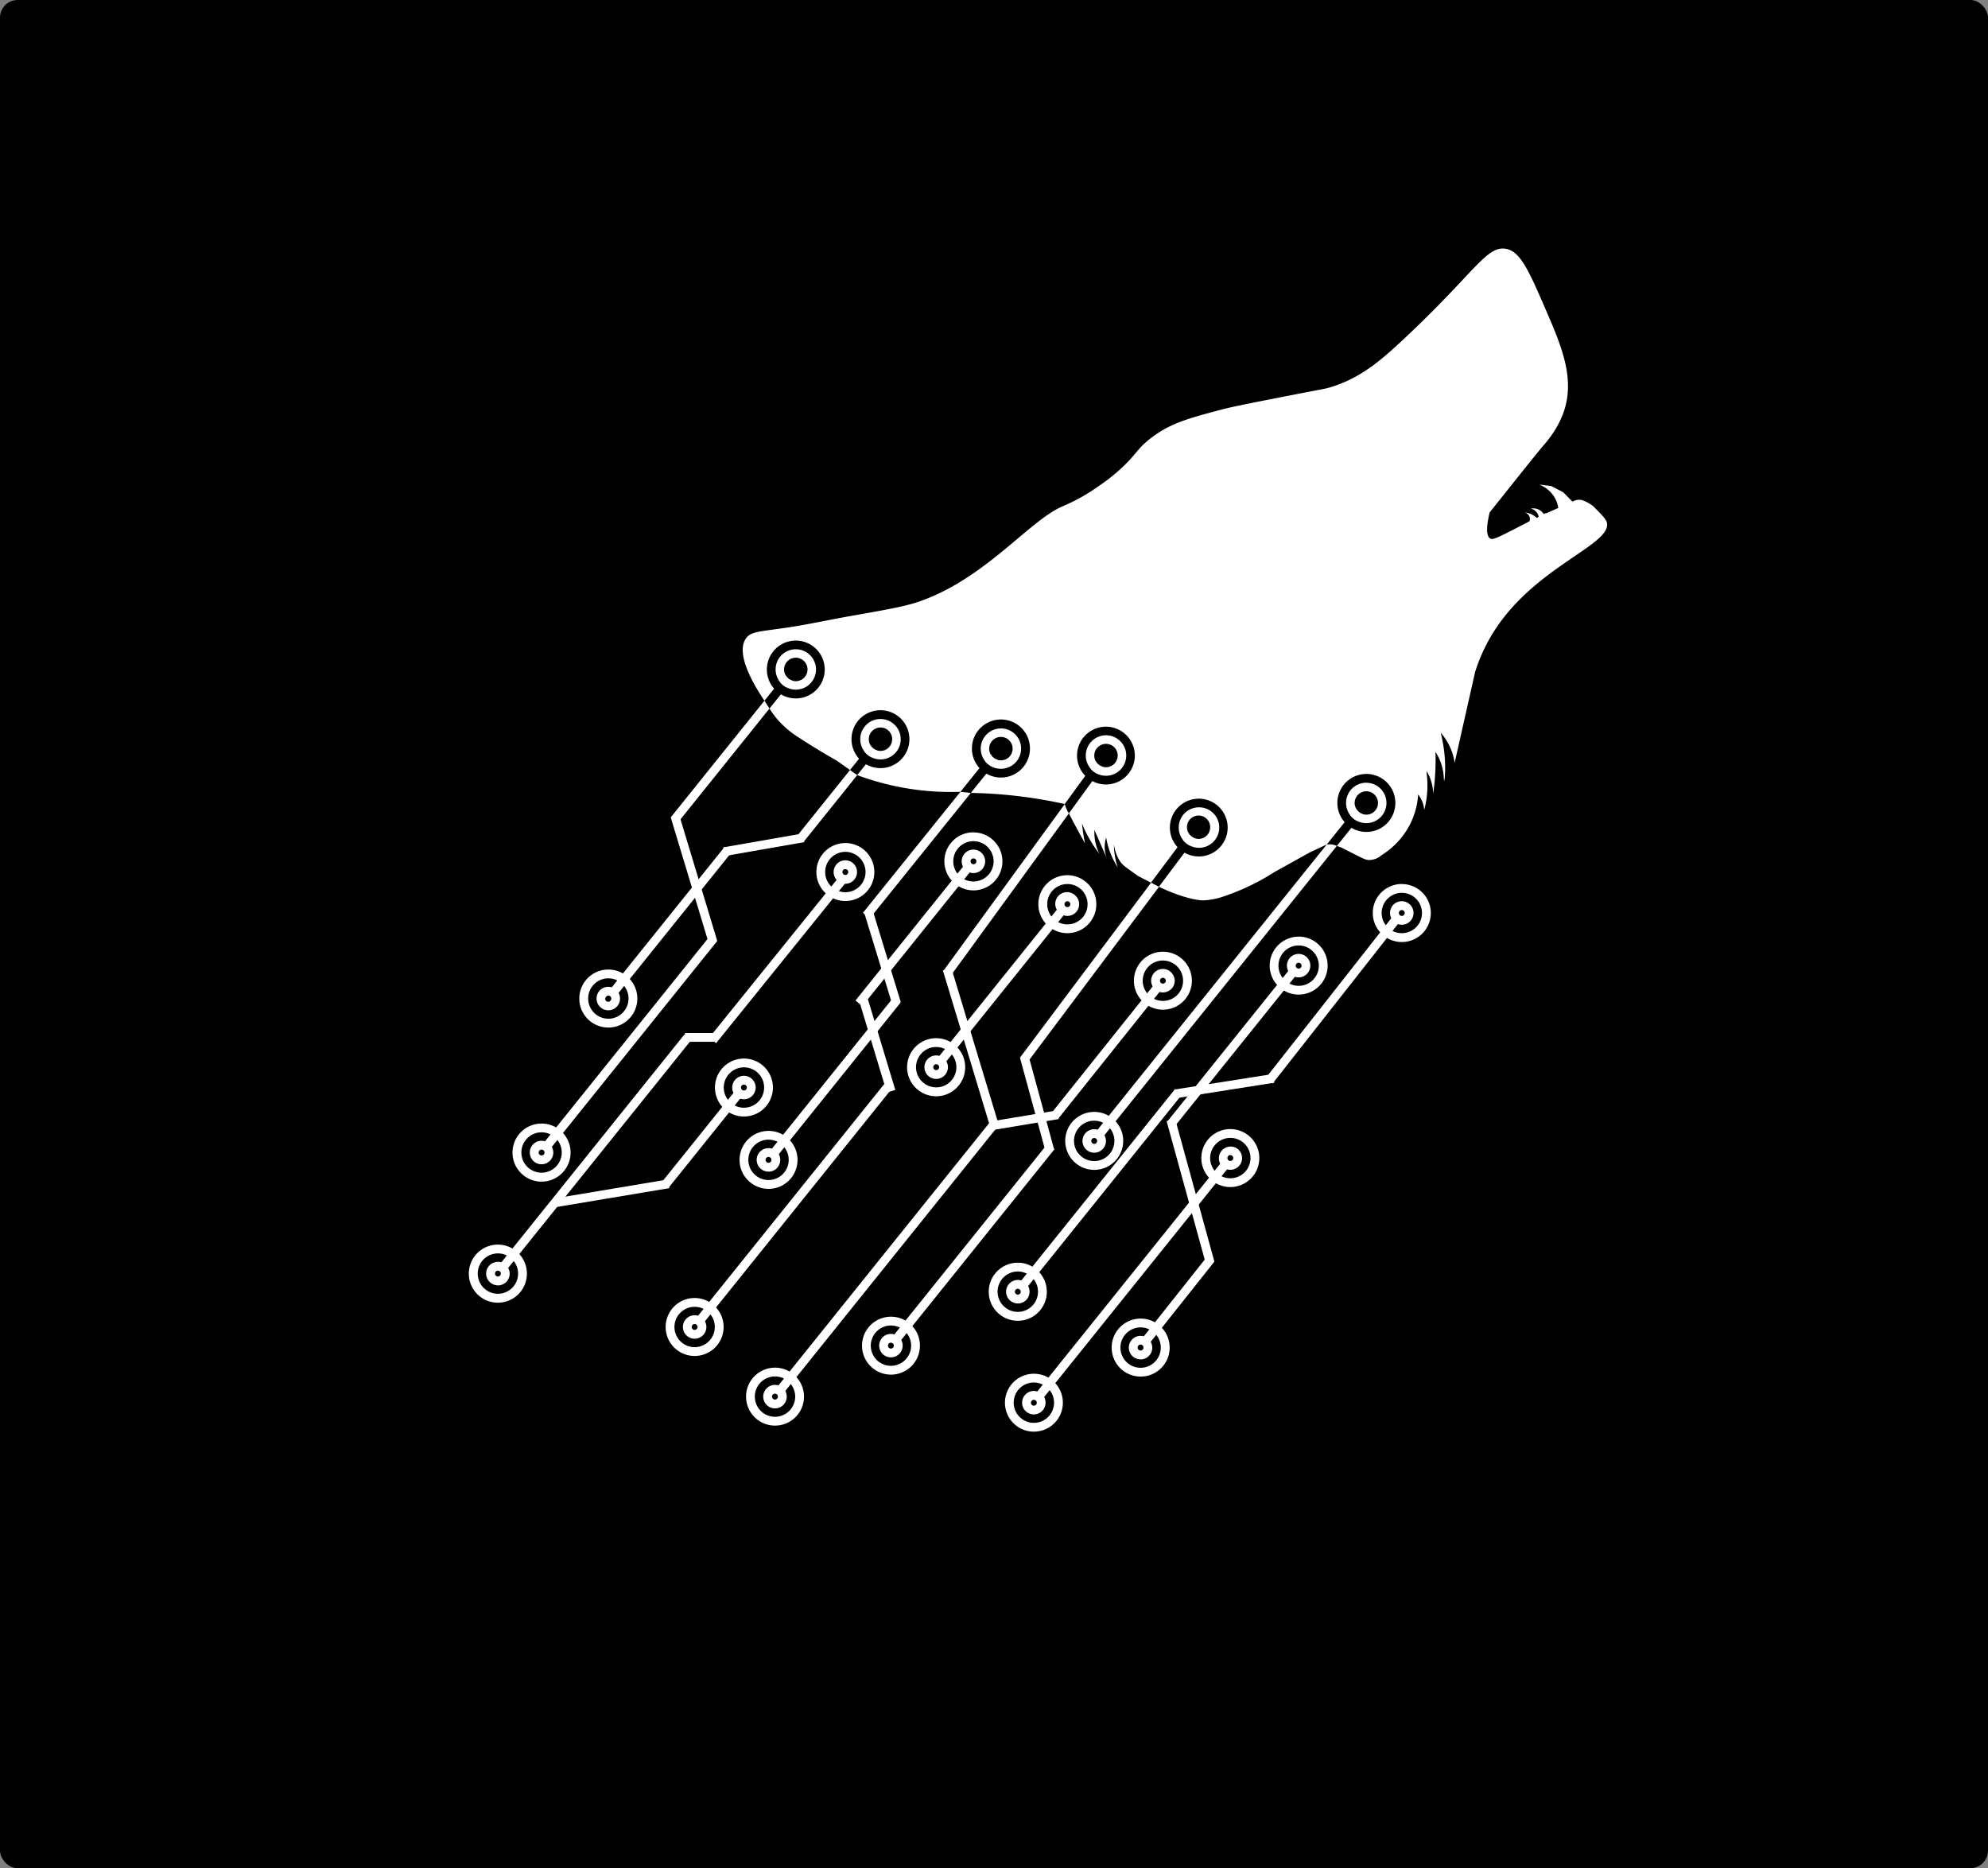 <svg id="Layer_1" data-name="Layer 1" xmlns="http://www.w3.org/2000/svg" viewBox="0 0 1354.56 1272.88"><rect x="0" y="0" width="1354.56" height="1272.88" fill="#808080" stroke="none"/><defs><style>.cls-1{fill:#fff;}</style></defs><title>logo</title><rect width="1354.56" height="1272.88" rx="12" ry="12"/><path class="cls-1" d="M524.29,482.75l-60.64,75.5-1.95,2.42-4.42-3.55-.26-.21,63.84-79.48Q522.48,480,524.29,482.75Z"/><path class="cls-1" d="M539.61,463.68l-3.73,4.64a13.84,13.84,0,0,1-4.59-3.87l3.79-4.72a8,8,0,0,0,4.53,3.95Z"/><rect class="cls-1" x="392.95" y="625.28" width="126.79" height="6" transform="translate(-319.26 590.56) rotate(-51.22)"/><rect class="cls-1" x="338.15" y="707.42" width="182.01" height="6" transform="translate(-393.46 600.06) rotate(-51.22)"/><polygon class="cls-1" points="584.08 528.13 547.83 573.26 547.64 573.48 542.97 569.72 544.01 568.42 579.16 524.66 584.08 528.13"/><path class="cls-1" d="M597.59,511.29,593.83,516a13.92,13.92,0,0,1-4.68-3.76l3.76-4.68a7.85,7.85,0,0,0,2,2.33A7.76,7.76,0,0,0,597.59,511.29Z"/><polygon class="cls-1" points="661.48 540.27 595.25 622.47 592.64 625.7 589.08 622.83 587.97 621.94 654.39 539.52 661.48 540.27"/><path class="cls-1" d="M679.67,517.7l-3.77,4.68a13.67,13.67,0,0,1-4.67-3.76L675,514a7.81,7.81,0,0,0,2,2.34A7.91,7.91,0,0,0,679.67,517.7Z"/><path class="cls-1" d="M576,574.4a19.74,19.74,0,0,0-14.78,32.83A19.8,19.8,0,0,0,576,613.9a19.75,19.75,0,0,0,0-39.5Zm0,33.5a13.59,13.59,0,0,1-6.35-1.56,13.89,13.89,0,0,1-4.59-3.86A13.75,13.75,0,1,1,576,607.9Z"/><path class="cls-1" d="M581,587.92a8,8,0,0,0-13,6.23,8.11,8.11,0,0,0,.85,3.61,8,8,0,0,0,2.13,2.63,8.31,8.31,0,0,0,2.39,1.33h0a8.07,8.07,0,0,0,2.61.43,8,8,0,0,0,5-14.23Zm-3.46,7.49a2,2,0,0,1-1.34.73,2,2,0,0,1-1.47-.43,2,2,0,0,1-.3-2.81,1.92,1.92,0,0,1,1.34-.73,2,2,0,0,1,1.77,3.24Z"/><rect class="cls-1" x="457.1" y="650.08" width="141.9" height="6" transform="matrix(0.63, -0.78, 0.78, 0.63, -311.8, 653.98)"/><rect class="cls-1" x="304.73" y="782.27" width="201.59" height="6" transform="translate(-460.64 609.61) rotate(-51.22)"/><path class="cls-1" d="M663.27,567.1A19.73,19.73,0,0,0,648.51,600a19.75,19.75,0,0,0,14.76,6.65,19.75,19.75,0,0,0,0-39.5Zm0,33.5a13.69,13.69,0,0,1-6.34-1.55,13.84,13.84,0,0,1-4.59-3.87,13.74,13.74,0,1,1,10.93,5.42Z"/><path class="cls-1" d="M671.22,586a8,8,0,1,0-10.57,8.43,8,8,0,0,0,8.86-2.55A8,8,0,0,0,671.22,586Zm-6.39,2.12a2,2,0,0,1-3.12-2.5,2,2,0,0,1,1.34-.74,2,2,0,0,1,1.47.43,2,2,0,0,1,.74,1.34A2.05,2.05,0,0,1,664.83,588.1Z"/><rect class="cls-1" x="562.94" y="634.04" width="119.26" height="6" transform="translate(-263.97 723.43) rotate(-51.22)"/><path class="cls-1" d="M728.3,554.2h0L649.21,662.85l-1.84,2.52-4.71-3.43-.14-.1.08-.1.55-.77L725.5,547.85a22.92,22.92,0,0,0,2.8,6.35Z"/><path class="cls-1" d="M751.4,522.47l-3.51,4.83a13.82,13.82,0,0,1-4.8-3.63l3.56-4.88a7.75,7.75,0,0,0,1.91,2.23A7.9,7.9,0,0,0,751.4,522.47Z"/><path class="cls-1" d="M727.29,596.31A19.75,19.75,0,1,0,747,616.06,19.77,19.77,0,0,0,727.29,596.31Zm0,33.5a13.69,13.69,0,0,1-6.34-1.55,13.84,13.84,0,0,1-4.59-3.87,13.74,13.74,0,1,1,10.93,5.42Z"/><path class="cls-1" d="M735.24,615.19a7.89,7.89,0,0,0-2.94-5.36,8,8,0,1,0-10,12.47,8.1,8.1,0,0,0,2.4,1.32,7.76,7.76,0,0,0,2.6.44,8,8,0,0,0,6.25-3A7.89,7.89,0,0,0,735.24,615.19Zm-6.39,2.12a2,2,0,0,1-1.56.75,2,2,0,0,1-1.25-.44,2,2,0,1,1,3.24-1.78A1.94,1.94,0,0,1,728.85,617.31Z"/><path class="cls-1" d="M652.35,713.67a19.84,19.84,0,0,0-14.45-6.31,19.79,19.79,0,1,0,14.45,6.31ZM637.9,740.86a13.75,13.75,0,1,1,5.92-26.16,13.9,13.9,0,0,1,4.72,3.71,13.74,13.74,0,0,1-10.64,22.45Z"/><path class="cls-1" d="M644.8,723.07a7.88,7.88,0,0,0-1.89-2.2,7.74,7.74,0,0,0-2.87-1.46,8,8,0,1,0-2.16,15.7,6.49,6.49,0,0,0,.88-.05,7.89,7.89,0,0,0,5.37-2.94A8,8,0,0,0,644.8,723.07Zm-5.34,5.29a2,2,0,0,1-1.35.74h-.23a2,2,0,0,1-1.24-.44,2,2,0,0,1-.73-1.34,2,2,0,0,1,.43-1.47,2,2,0,0,1,1.56-.75,2,2,0,0,1,1.25.44A2,2,0,0,1,639.46,728.36Z"/><path class="cls-1" d="M538.2,776.94a19.26,19.26,0,0,0-4.67-3.75h0a19.5,19.5,0,0,0-9.87-2.67,19.75,19.75,0,1,0,19.75,19.75A19.57,19.57,0,0,0,538.2,776.94ZM523.65,804a13.75,13.75,0,1,1,6.06-26.09,13.92,13.92,0,0,1,4.68,3.76A13.75,13.75,0,0,1,523.65,804Z"/><path class="cls-1" d="M530.62,786.37a7.94,7.94,0,0,0-2-2.34,7.77,7.77,0,0,0-2.7-1.41,8,8,0,1,0-2.32,15.65,6.49,6.49,0,0,0,.88,0,7.91,7.91,0,0,0,5.37-2.94A8,8,0,0,0,530.62,786.37Zm-5.42,5.15a2,2,0,0,1-1.34.74,2,2,0,1,1,1.34-.74Z"/><path class="cls-1" d="M542.63,938.24a19.74,19.74,0,1,0,5.19,13.33A19.74,19.74,0,0,0,542.63,938.24Zm-14.56,27.08a13.75,13.75,0,0,1,0-27.5,13.77,13.77,0,0,1,13.75,13.75A13.76,13.76,0,0,1,528.07,965.32Z"/><path class="cls-1" d="M536,950.7a8,8,0,0,0-2.95-5.37,7.77,7.77,0,0,0-2.7-1.41,8,8,0,0,0-8.54,2.64,7.91,7.91,0,0,0-1.76,5A8,8,0,1,0,536,950.7Zm-6.4,2.12a2,2,0,0,1-1.56.75,2,2,0,0,1-1.56-3.25,2,2,0,0,1,2.82-.31,2,2,0,0,1,.73,1.34A2,2,0,0,1,529.63,952.82Z"/><path class="cls-1" d="M621.61,903.51a19.73,19.73,0,1,0,5.2,13.33A19.62,19.62,0,0,0,621.61,903.51Zm-14.55,27.08a13.74,13.74,0,1,1,13.75-13.75A13.77,13.77,0,0,1,607.06,930.59Z"/><path class="cls-1" d="M614,912.93a8,8,0,0,0-4.68-3.75,7.67,7.67,0,0,0-3.17-.3,8,8,0,1,0,7.85,4Zm-5.42,5.16a2,2,0,0,1-2.81.3,2,2,0,0,1,1-3.54,2,2,0,0,1,1.47.43A2,2,0,0,1,608.62,918.09Z"/><path class="cls-1" d="M791.65,904.76A19.28,19.28,0,0,0,787,901a19.76,19.76,0,1,0,4.7,3.73Zm-14.48,27.16a13.75,13.75,0,0,1,0-27.5,13.52,13.52,0,0,1,6,1.38,13.75,13.75,0,0,1-6,26.12Z"/><path class="cls-1" d="M784.13,914.23a7.86,7.86,0,0,0-2-2.29,7.74,7.74,0,0,0-2.75-1.44,8,8,0,1,0-2.27,15.68,8.65,8.65,0,0,0,.88,0,8,8,0,0,0,6.09-11.9Zm-5.4,5.2a2,2,0,0,1-1.34.73h-.23a2,2,0,0,1-2-1.78,2,2,0,1,1,3.54,1Z"/><path class="cls-1" d="M760.12,764a19.26,19.26,0,0,0-4.67-3.75,19.54,19.54,0,0,0-9.88-2.67,19.75,19.75,0,1,0,19.75,19.75A19.57,19.57,0,0,0,760.12,764Zm-14.55,27.08A13.75,13.75,0,1,1,751.63,765a13.92,13.92,0,0,1,4.68,3.76,13.75,13.75,0,0,1-10.74,22.33Z"/><path class="cls-1" d="M752.55,773.47a7.86,7.86,0,0,0-4.68-3.75,8,8,0,1,0,4.68,3.75Zm-5.42,5.15a2,2,0,0,1-1.57.75,1.92,1.92,0,0,1-1.24-.44,2,2,0,0,1,1.25-3.56,2,2,0,0,1,1.25.44A2,2,0,0,1,747.13,778.62Z"/><path class="cls-1" d="M487.85,890.8a19.11,19.11,0,0,0-4.67-3.76,19.57,19.57,0,0,0-9.88-2.66,19.75,19.75,0,1,0,19.75,19.75A19.57,19.57,0,0,0,487.85,890.8ZM473.3,917.88a13.75,13.75,0,1,1,13.75-13.75A13.77,13.77,0,0,1,473.3,917.88Z"/><path class="cls-1" d="M481.26,903.26a8,8,0,0,0-2.94-5.37,7.76,7.76,0,0,0-2.71-1.42,8,8,0,0,0-8.54,2.65,8,8,0,1,0,14.19,4.14Zm-6.4,2.12a2,2,0,1,1-.3-2.81,2,2,0,0,1,.3,2.81Z"/><rect class="cls-1" x="614.98" y="669" width="133.99" height="6" transform="translate(-269.02 782.81) rotate(-51.22)"/><polygon class="cls-1" points="784.3 601.43 789.72 604.22 701.55 721.83 699.79 724.18 695.15 720.7 695 720.58 784.3 601.43"/><path class="cls-1" d="M814.39,571.3l-3.63,4.84a13.72,13.72,0,0,1-4.66-3.79l3.57-4.76a7.85,7.85,0,0,0,1.93,2.26A8.1,8.1,0,0,0,814.39,571.3Z"/><path class="cls-1" d="M792.36,648.44a19.73,19.73,0,0,0-14.53,33.1,19.21,19.21,0,0,0,4.69,3.76,19.57,19.57,0,0,0,9.84,2.64,19.75,19.75,0,1,0,0-39.5Zm0,33.5a13.75,13.75,0,1,1,13.75-13.75A13.65,13.65,0,0,1,792.36,681.94Z"/><path class="cls-1" d="M800.31,667.33a8,8,0,1,0-14.93,4.77,7.78,7.78,0,0,0,2,2.33,8,8,0,0,0,2.71,1.43,8.13,8.13,0,0,0,2.29.33,8,8,0,0,0,8-8.86Zm-6.39,2.12a2,2,0,0,1-2.81.3,2,2,0,0,1-.31-2.81,1.92,1.92,0,0,1,1.34-.73l.22,0a2,2,0,0,1,2,1.79A2,2,0,0,1,793.92,669.45Z"/><rect class="cls-1" x="697.32" y="713.3" width="113.18" height="6" transform="translate(-276.32 858.05) rotate(-51.37)"/><rect class="cls-1" x="579.47" y="843.54" width="168.12" height="6" transform="translate(-411.99 833.65) rotate(-51.22)"/><rect class="cls-1" x="666.27" y="806.37" width="168.12" height="6" transform="translate(-350.57 887.43) rotate(-51.22)"/><path class="cls-1" d="M910.87,576.36,760.12,764l-3.81,4.75-3.76,4.68L749.69,777,745,773.28l2.86-3.56,3.76-4.69,3.82-4.74L904,575.38a12.42,12.42,0,0,1,6.91,1Z"/><path class="cls-1" d="M928.31,554.65l-3.72,4.64h0a14.06,14.06,0,0,1-4.59-3.87l3.8-4.73a8,8,0,0,0,4.52,4Z"/><path class="cls-1" d="M884.86,638.18A19.73,19.73,0,0,0,870.1,671a19.75,19.75,0,0,0,14.76,6.65,19.75,19.75,0,0,0,0-39.5Zm0,33.5a13.75,13.75,0,1,1,13.75-13.75A13.69,13.69,0,0,1,884.86,671.68Z"/><path class="cls-1" d="M889.87,651.7a8,8,0,0,0-12.15,9.84,7.81,7.81,0,0,0,2.13,2.63,8.13,8.13,0,0,0,2.38,1.33h0a8.07,8.07,0,0,0,2.61.43,8,8,0,0,0,5-14.23Zm-3.45,7.49a2,2,0,0,1-3.55-1,2,2,0,0,1,.43-1.47,1.92,1.92,0,0,1,1.34-.73,2,2,0,0,1,1.78,3.24Z"/><rect class="cls-1" x="772.55" y="710.87" width="133.99" height="6" transform="translate(-242.78 921.29) rotate(-51.22)"/><path class="cls-1" d="M955.15,602.31a19.73,19.73,0,0,0-14.65,33,19.26,19.26,0,0,0,4.63,3.79,19.75,19.75,0,1,0,10-36.76Zm0,33.5a13.61,13.61,0,0,1-6.26-1.51,13.9,13.9,0,0,1-4.61-3.83,13.74,13.74,0,1,1,10.87,5.34Z"/><path class="cls-1" d="M960.16,615.82a8,8,0,0,0-13,7.11,7.71,7.71,0,0,0,.84,2.76h0a7.86,7.86,0,0,0,2.11,2.6,8.06,8.06,0,0,0,2.41,1.33,8,8,0,0,0,7.61-13.81Zm-3.45,7.49a2,2,0,0,1-1.57.75,2,2,0,0,1-1.25-.44,2,2,0,0,1-.73-1.34,2,2,0,0,1,.43-1.47,2,2,0,0,1,1.56-.75,2,2,0,0,1,1.25.44A2,2,0,0,1,956.71,623.31Z"/><rect class="cls-1" x="837.91" y="678.1" width="140.77" height="6" transform="translate(-188.47 974.37) rotate(-51.84)"/><rect class="cls-1" x="501.61" y="730.77" width="134.84" height="6" transform="translate(-359.39 717.84) rotate(-51.22)"/><rect class="cls-1" x="487.27" y="853.61" width="234.18" height="6" transform="translate(-441.95 791.28) rotate(-51.22)"/><rect class="cls-1" x="438.09" y="817.37" width="205" height="6" transform="translate(-437.53 728.03) rotate(-51.22)"/><rect class="cls-1" x="765.4" y="883.63" width="73.64" height="6" transform="translate(-390.98 963.67) rotate(-51.56)"/><rect class="cls-1" x="598.37" y="620.28" width="6" height="64.91" transform="translate(-164.68 204.55) rotate(-17.02)"/><rect class="cls-1" x="469.89" y="554.41" width="6" height="89.62" transform="translate(-153.06 162.33) rotate(-16.81)"/><rect class="cls-1" x="592.02" y="679.71" width="6" height="64.51" transform="matrix(0.96, -0.29, 0.29, 0.96, -179.89, 201.61)"/><path class="cls-1" d="M719,942.37a19.73,19.73,0,1,0,5.2,13.33A19.63,19.63,0,0,0,719,942.37Zm-14.55,27.08a13.75,13.75,0,0,1,0-27.5,13.78,13.78,0,0,1,13.75,13.75A13.77,13.77,0,0,1,704.44,969.45Z"/><path class="cls-1" d="M711.42,951.79a8.08,8.08,0,0,0-2-2.33,7.81,7.81,0,0,0-2.72-1.42,8,8,0,0,0-7.3,13.89,7.89,7.89,0,0,0,5,1.77,8.65,8.65,0,0,0,.88-.05,8,8,0,0,0,7.13-7.94A8.06,8.06,0,0,0,711.42,951.79ZM706,957a2,2,0,0,1-1.35.73,2,2,0,0,1-1.47-.42,2,2,0,0,1-.73-1.35,2,2,0,0,1,3.24-1.77A2,2,0,0,1,706,957Z"/><path class="cls-1" d="M708.08,866.77A19.11,19.11,0,0,0,703.4,863a19.48,19.48,0,0,0-9.88-2.67,19.79,19.79,0,1,0,14.56,6.43Zm-14.56,27.07a13.76,13.76,0,1,1,10.74-22.32,13.62,13.62,0,0,1,3,8.57A13.77,13.77,0,0,1,693.52,893.84Z"/><path class="cls-1" d="M701.48,879.22a8,8,0,1,0-8,8.87,8.77,8.77,0,0,0,.88,0,8,8,0,0,0,7.09-8.83Zm-6.4,2.12a2,2,0,0,1-2.81.31,2,2,0,0,1,1-3.55h.22a1.94,1.94,0,0,1,1.24.44,2,2,0,0,1,.74,1.35A1.93,1.93,0,0,1,695.08,881.34Z"/><path class="cls-1" d="M838.3,769.29a19.73,19.73,0,0,0-14.55,33.08,19.73,19.73,0,0,0,14.55,6.42,19.75,19.75,0,0,0,0-39.5Zm0,33.5a13.71,13.71,0,0,1-6.06-1.41h0a13.89,13.89,0,0,1-4.67-3.76,13.75,13.75,0,1,1,10.74,5.17Z"/><path class="cls-1" d="M843.31,782.8a8,8,0,0,0-10,12.48,7.74,7.74,0,0,0,2.71,1.41,7.49,7.49,0,0,0,2.29.35,8,8,0,0,0,5-14.24Zm-3.45,7.49A2,2,0,1,1,838.3,787a2,2,0,0,1,1.25.44A2,2,0,0,1,839.86,790.29Z"/><rect class="cls-1" x="669.07" y="869.54" width="204.33" height="6" transform="translate(-392 927.34) rotate(-51.22)"/><rect class="cls-1" x="808.17" y="761.27" width="6" height="100.76" transform="translate(-186.23 244.23) rotate(-15.38)"/><rect class="cls-1" x="703.62" y="718.78" width="6" height="65.95" transform="translate(-173.08 212.71) rotate(-15.27)"/><rect class="cls-1" x="658.18" y="657.97" width="6" height="109.69" transform="translate(-177.97 221.81) rotate(-16.82)"/><rect class="cls-1" x="492.9" y="572.6" width="54.92" height="6" transform="translate(-91.35 98.21) rotate(-9.92)"/><path class="cls-1" d="M506.9,721.23A19.75,19.75,0,1,0,526.65,741,19.77,19.77,0,0,0,506.9,721.23Zm0,33.5a13.69,13.69,0,0,1-6.34-1.55,14,14,0,0,1-4.6-3.87,13.75,13.75,0,1,1,10.94,5.42Z"/><path class="cls-1" d="M511.9,734.74a8,8,0,0,0-12.14,9.84,8,8,0,0,0,7.12,4.4,8.65,8.65,0,0,0,.88-.05,8,8,0,0,0,4.14-14.19Zm-3.45,7.49a2,2,0,0,1-1.34.74,2,2,0,1,1,1.34-.74Z"/><rect class="cls-1" x="438.57" y="772.83" width="79.9" height="6" transform="translate(-426 662.99) rotate(-51.22)"/><rect class="cls-1" x="377.52" y="810.06" width="78.58" height="6" transform="translate(-128.47 79.94) rotate(-9.5)"/><rect class="cls-1" x="676.63" y="760.11" width="44.55" height="6" transform="translate(-115.74 125.02) rotate(-9.44)"/><rect class="cls-1" x="800.43" y="736.98" width="67.79" height="6" transform="translate(-105.19 139.16) rotate(-8.97)"/><rect class="cls-1" x="466.68" y="703.82" width="19.79" height="6"/><path class="cls-1" d="M383.58,771.94a19.35,19.35,0,0,0-4.68-3.76,19.79,19.79,0,1,0,4.68,3.76ZM369,799a13.75,13.75,0,1,1,13.75-13.75A13.77,13.77,0,0,1,369,799Z"/><path class="cls-1" d="M376,781.37a7.81,7.81,0,0,0-2-2.34,8,8,0,1,0-5,14.23,8,8,0,0,0,8-8A7.92,7.92,0,0,0,376,781.37Zm-5.42,5.15a2,2,0,1,1-1.56-3.25,2,2,0,0,1,2,1.78A2,2,0,0,1,370.59,786.52Z"/><path class="cls-1" d="M353.82,854.42a19.35,19.35,0,0,0-4.68-3.76,19.79,19.79,0,1,0,4.68,3.76ZM339.27,881.5a13.75,13.75,0,1,1,6.06-26.09,13.92,13.92,0,0,1,4.68,3.76,13.75,13.75,0,0,1-10.74,22.33Z"/><path class="cls-1" d="M346.25,863.85a7.81,7.81,0,0,0-2-2.34A8,8,0,0,0,333,862.74,8,8,0,0,0,334.26,874a7.93,7.93,0,0,0,5,1.76c.29,0,.59,0,.89,0a8,8,0,0,0,6.11-11.85ZM340.82,869a2,2,0,0,1-1.34.74,2,2,0,0,1-1.77-3.24,2,2,0,0,1,1.34-.74h.22a2,2,0,0,1,1.55,3.25Z"/><path class="cls-1" d="M429.07,667a19.79,19.79,0,0,0-4.68-3.76,19.53,19.53,0,0,0-9.88-2.66A19.77,19.77,0,1,0,429.07,667Zm-14.56,27.08a13.75,13.75,0,1,1,13.75-13.75A13.77,13.77,0,0,1,414.51,694.11Z"/><path class="cls-1" d="M421.49,676.46a7.81,7.81,0,0,0-2-2.34,8.06,8.06,0,0,0-2.7-1.42,7.72,7.72,0,0,0-3.18-.3,8,8,0,1,0,7.85,4.06Zm-5.42,5.15A2,2,0,1,1,413,679.1a2,2,0,0,1,1.34-.73h.22a2,2,0,0,1,1.25.44A2,2,0,0,1,416.07,681.61Z"/><path class="cls-1" d="M682,496.3a13.77,13.77,0,0,0-13.75,13.75,13.62,13.62,0,0,0,3,8.57L675,514a8,8,0,1,1,13.22,1.11,8,8,0,0,1-6.24,3,7.55,7.55,0,0,1-2.3-.35l-3.77,4.68A13.59,13.59,0,0,0,682,523.8a13.75,13.75,0,1,0,0-27.5Zm0,0a13.77,13.77,0,0,0-13.75,13.75A13.77,13.77,0,0,0,682,523.8a13.75,13.75,0,1,0,0-27.5Zm6.24,18.76a8,8,0,0,1-6.24,3,7.55,7.55,0,0,1-2.3-.35,7.91,7.91,0,0,1-2.71-1.41,7.81,7.81,0,0,1-2-2.34,8,8,0,1,1,13.22,1.11ZM682,496.3a13.77,13.77,0,0,0-13.75,13.75A13.77,13.77,0,0,0,682,523.8a13.75,13.75,0,1,0,0-27.5Zm6.24,18.76a8,8,0,0,1-6.24,3,7.55,7.55,0,0,1-2.3-.35,7.91,7.91,0,0,1-2.71-1.41,7.81,7.81,0,0,1-2-2.34,8,8,0,1,1,13.22,1.11ZM682,496.3a13.77,13.77,0,0,0-13.75,13.75A13.77,13.77,0,0,0,682,523.8a13.75,13.75,0,1,0,0-27.5Zm6.24,18.76a8,8,0,0,1-6.24,3,7.55,7.55,0,0,1-2.3-.35,7.91,7.91,0,0,1-2.71-1.41,7.81,7.81,0,0,1-2-2.34,8,8,0,1,1,13.22,1.11ZM682,496.3a13.77,13.77,0,0,0-13.75,13.75A13.77,13.77,0,0,0,682,523.8a13.75,13.75,0,1,0,0-27.5Zm6.24,18.76a8,8,0,0,1-6.24,3,7.55,7.55,0,0,1-2.3-.35,7.91,7.91,0,0,1-2.71-1.41,7.81,7.81,0,0,1-2-2.34,8,8,0,1,1,13.22,1.11Zm65.36-14a13.75,13.75,0,1,0,13.75,13.75A13.77,13.77,0,0,0,753.57,501Zm6.24,18.76a8,8,0,0,1-6.25,3,7.57,7.57,0,0,1-2.16-.31,7.9,7.9,0,0,1-2.84-1.45,7.75,7.75,0,0,1-1.91-2.23,8,8,0,1,1,13.16,1ZM753.57,501a13.75,13.75,0,1,0,13.75,13.75A13.77,13.77,0,0,0,753.57,501Zm6.24,18.76a8,8,0,0,1-6.25,3,7.57,7.57,0,0,1-2.16-.31,7.9,7.9,0,0,1-2.84-1.45,7.75,7.75,0,0,1-1.91-2.23,8,8,0,1,1,13.16,1ZM682,496.3a13.77,13.77,0,0,0-13.75,13.75A13.77,13.77,0,0,0,682,523.8a13.75,13.75,0,1,0,0-27.5Zm6.24,18.76a8,8,0,0,1-6.24,3,7.55,7.55,0,0,1-2.3-.35,7.91,7.91,0,0,1-2.71-1.41,7.81,7.81,0,0,1-2-2.34,8,8,0,1,1,13.22,1.11Zm65.36-14a13.75,13.75,0,1,0,13.75,13.75A13.77,13.77,0,0,0,753.57,501Zm6.24,18.76a8,8,0,0,1-6.25,3,7.57,7.57,0,0,1-2.16-.31,7.9,7.9,0,0,1-2.84-1.45,7.75,7.75,0,0,1-1.91-2.23,8,8,0,1,1,13.16,1Zm57.08,30.3a13.77,13.77,0,0,0-13.75,13.75,13.63,13.63,0,0,0,3,8.51l3.57-4.76a8,8,0,1,1,7.81,4,6.64,6.64,0,0,1-.89.05,7.75,7.75,0,0,1-2.2-.31l-3.63,4.84a13.6,13.6,0,0,0,6.13,1.45,13.75,13.75,0,0,0,0-27.5ZM682,496.3a13.77,13.77,0,0,0-13.75,13.75A13.77,13.77,0,0,0,682,523.8a13.75,13.75,0,1,0,0-27.5Zm6.24,18.76a8,8,0,0,1-6.24,3,7.55,7.55,0,0,1-2.3-.35,7.91,7.91,0,0,1-2.71-1.41,7.81,7.81,0,0,1-2-2.34,8,8,0,1,1,13.22,1.11Zm65.36-14a13.75,13.75,0,1,0,13.75,13.75A13.77,13.77,0,0,0,753.57,501Zm6.24,18.76a8,8,0,0,1-6.25,3,7.57,7.57,0,0,1-2.16-.31,7.9,7.9,0,0,1-2.84-1.45,7.75,7.75,0,0,1-1.91-2.23,8,8,0,1,1,13.16,1Zm57.08,30.3a13.77,13.77,0,0,0-13.75,13.75,13.63,13.63,0,0,0,3,8.51l3.57-4.76a8,8,0,1,1,7.81,4,6.64,6.64,0,0,1-.89.05,7.75,7.75,0,0,1-2.2-.31l-3.63,4.84a13.6,13.6,0,0,0,6.13,1.45,13.75,13.75,0,0,0,0-27.5ZM682,496.3a13.77,13.77,0,0,0-13.75,13.75A13.77,13.77,0,0,0,682,523.8a13.75,13.75,0,1,0,0-27.5Zm6.24,18.76a8,8,0,0,1-6.24,3,7.55,7.55,0,0,1-2.3-.35,7.91,7.91,0,0,1-2.71-1.41,7.81,7.81,0,0,1-2-2.34,8,8,0,1,1,13.22,1.11Zm65.36-14a13.75,13.75,0,1,0,13.75,13.75A13.77,13.77,0,0,0,753.57,501Zm6.24,18.76a8,8,0,0,1-6.25,3,7.57,7.57,0,0,1-2.16-.31,7.9,7.9,0,0,1-2.84-1.45,7.75,7.75,0,0,1-1.91-2.23,8,8,0,1,1,13.16,1Zm57.08,30.3a13.77,13.77,0,0,0-13.75,13.75,13.63,13.63,0,0,0,3,8.51l3.57-4.76a8,8,0,1,1,7.81,4,6.64,6.64,0,0,1-.89.05,7.75,7.75,0,0,1-2.2-.31l-3.63,4.84a13.6,13.6,0,0,0,6.13,1.45,13.75,13.75,0,0,0,0-27.5ZM682,496.3a13.77,13.77,0,0,0-13.75,13.75A13.77,13.77,0,0,0,682,523.8a13.75,13.75,0,1,0,0-27.5Zm6.24,18.76a8,8,0,0,1-6.24,3,7.55,7.55,0,0,1-2.3-.35,7.91,7.91,0,0,1-2.71-1.41,7.81,7.81,0,0,1-2-2.34,8,8,0,1,1,13.22,1.11Zm65.36-14a13.75,13.75,0,1,0,13.75,13.75A13.77,13.77,0,0,0,753.57,501Zm6.24,18.76a8,8,0,0,1-6.25,3,7.57,7.57,0,0,1-2.16-.31,7.9,7.9,0,0,1-2.84-1.45,7.75,7.75,0,0,1-1.91-2.23,8,8,0,1,1,13.16,1Zm57.08,30.3a13.77,13.77,0,0,0-13.75,13.75,13.63,13.63,0,0,0,3,8.51l3.57-4.76a8,8,0,1,1,7.81,4,6.64,6.64,0,0,1-.89.05,7.75,7.75,0,0,1-2.2-.31l-3.63,4.84a13.6,13.6,0,0,0,6.13,1.45,13.75,13.75,0,0,0,0-27.5ZM682,496.3a13.77,13.77,0,0,0-13.75,13.75A13.77,13.77,0,0,0,682,523.8a13.75,13.75,0,1,0,0-27.5Zm6.24,18.76a8,8,0,0,1-6.24,3,7.55,7.55,0,0,1-2.3-.35,7.91,7.91,0,0,1-2.71-1.41,7.81,7.81,0,0,1-2-2.34,8,8,0,1,1,13.22,1.11Zm65.36-14a13.75,13.75,0,1,0,13.75,13.75A13.77,13.77,0,0,0,753.57,501Zm6.24,18.76a8,8,0,0,1-6.25,3,7.57,7.57,0,0,1-2.16-.31,7.9,7.9,0,0,1-2.84-1.45,7.75,7.75,0,0,1-1.91-2.23,8,8,0,1,1,13.16,1Zm57.08,30.3a13.77,13.77,0,0,0-13.75,13.75,13.77,13.77,0,0,0,13.75,13.75,13.75,13.75,0,0,0,0-27.5Zm6,18.53a7.94,7.94,0,0,1-5.37,2.94,6.64,6.64,0,0,1-.89.05,7.75,7.75,0,0,1-2.2-.31,8.1,8.1,0,0,1-2.79-1.45,7.85,7.85,0,0,1-1.93-2.26,8,8,0,1,1,13.18,1Zm-6-18.53a13.77,13.77,0,0,0-13.75,13.75,13.77,13.77,0,0,0,13.75,13.75,13.75,13.75,0,0,0,0-27.5Zm6,18.53a7.94,7.94,0,0,1-5.37,2.94,6.64,6.64,0,0,1-.89.05,7.75,7.75,0,0,1-2.2-.31,8.1,8.1,0,0,1-2.79-1.45,7.85,7.85,0,0,1-1.93-2.26,8,8,0,1,1,13.18,1ZM682,496.3a13.77,13.77,0,0,0-13.75,13.75A13.77,13.77,0,0,0,682,523.8a13.75,13.75,0,1,0,0-27.5Zm6.24,18.76a8,8,0,0,1-6.24,3,7.55,7.55,0,0,1-2.3-.35,7.91,7.91,0,0,1-2.71-1.41,7.81,7.81,0,0,1-2-2.34,8,8,0,1,1,13.22,1.11Zm65.36-14a13.75,13.75,0,1,0,13.75,13.75A13.77,13.77,0,0,0,753.57,501Zm6.24,18.76a8,8,0,0,1-6.25,3,7.57,7.57,0,0,1-2.16-.31,7.9,7.9,0,0,1-2.84-1.45,7.75,7.75,0,0,1-1.91-2.23,8,8,0,1,1,13.16,1Zm57.08,30.3a13.77,13.77,0,0,0-13.75,13.75,13.77,13.77,0,0,0,13.75,13.75,13.75,13.75,0,0,0,0-27.5Zm6,18.53a7.94,7.94,0,0,1-5.37,2.94,6.64,6.64,0,0,1-.89.05,7.75,7.75,0,0,1-2.2-.31,8.1,8.1,0,0,1-2.79-1.45,7.85,7.85,0,0,1-1.93-2.26,8,8,0,1,1,13.18,1Zm108.08-35.28A13.75,13.75,0,0,0,920,555.42l3.8-4.73a8,8,0,1,1,13.37,1.41,7.93,7.93,0,0,1-5.37,2.94,8.65,8.65,0,0,1-.88.05,7.89,7.89,0,0,1-2.6-.44l-3.72,4.64a13.75,13.75,0,1,0,6.34-25.95Zm-114,16.75a13.77,13.77,0,0,0-13.75,13.75,13.77,13.77,0,0,0,13.75,13.75,13.75,13.75,0,0,0,0-27.5Zm6,18.53a7.94,7.94,0,0,1-5.37,2.94,6.64,6.64,0,0,1-.89.05,7.75,7.75,0,0,1-2.2-.31,8.1,8.1,0,0,1-2.79-1.45,7.85,7.85,0,0,1-1.93-2.26,8,8,0,1,1,13.18,1ZM682,496.3a13.77,13.77,0,0,0-13.75,13.75A13.77,13.77,0,0,0,682,523.8a13.75,13.75,0,1,0,0-27.5Zm6.24,18.76a8,8,0,0,1-6.24,3,7.55,7.55,0,0,1-2.3-.35,7.91,7.91,0,0,1-2.71-1.41,7.81,7.81,0,0,1-2-2.34,8,8,0,1,1,13.22,1.11Zm65.36-14a13.75,13.75,0,1,0,13.75,13.75A13.77,13.77,0,0,0,753.57,501Zm6.24,18.76a8,8,0,0,1-6.25,3,7.57,7.57,0,0,1-2.16-.31,7.9,7.9,0,0,1-2.84-1.45,7.75,7.75,0,0,1-1.91-2.23,8,8,0,1,1,13.16,1Zm57.08,30.3a13.77,13.77,0,0,0-13.75,13.75,13.77,13.77,0,0,0,13.75,13.75,13.75,13.75,0,0,0,0-27.5Zm6,18.53a7.94,7.94,0,0,1-5.37,2.94,6.64,6.64,0,0,1-.89.05,7.75,7.75,0,0,1-2.2-.31,8.1,8.1,0,0,1-2.79-1.45,7.85,7.85,0,0,1-1.93-2.26,8,8,0,1,1,13.18,1Zm108.08-35.28A13.75,13.75,0,0,0,920,555.42l3.8-4.73a8,8,0,1,1,13.37,1.41,7.93,7.93,0,0,1-5.37,2.94,8.65,8.65,0,0,1-.88.05,7.89,7.89,0,0,1-2.6-.44l-3.72,4.64a13.75,13.75,0,1,0,6.34-25.95Zm-114,16.75a13.77,13.77,0,0,0-13.75,13.75,13.77,13.77,0,0,0,13.75,13.75,13.75,13.75,0,0,0,0-27.5Zm6,18.53a7.94,7.94,0,0,1-5.37,2.94,6.64,6.64,0,0,1-.89.05,7.75,7.75,0,0,1-2.2-.31,8.1,8.1,0,0,1-2.79-1.45,7.85,7.85,0,0,1-1.93-2.26,8,8,0,1,1,13.18,1ZM682,496.3a13.77,13.77,0,0,0-13.75,13.75A13.77,13.77,0,0,0,682,523.8a13.75,13.75,0,1,0,0-27.5Zm6.24,18.76a8,8,0,0,1-6.24,3,7.55,7.55,0,0,1-2.3-.35,7.91,7.91,0,0,1-2.71-1.41,7.81,7.81,0,0,1-2-2.34,8,8,0,1,1,13.22,1.11Zm65.36-14a13.75,13.75,0,1,0,13.75,13.75A13.77,13.77,0,0,0,753.57,501Zm6.24,18.76a8,8,0,0,1-6.25,3,7.57,7.57,0,0,1-2.16-.31,7.9,7.9,0,0,1-2.84-1.45,7.75,7.75,0,0,1-1.91-2.23,8,8,0,1,1,13.16,1Zm57.08,30.3a13.77,13.77,0,0,0-13.75,13.75,13.77,13.77,0,0,0,13.75,13.75,13.75,13.75,0,0,0,0-27.5Zm6,18.53a7.94,7.94,0,0,1-5.37,2.94,6.64,6.64,0,0,1-.89.05,7.75,7.75,0,0,1-2.2-.31,8.1,8.1,0,0,1-2.79-1.45,7.85,7.85,0,0,1-1.93-2.26,8,8,0,1,1,13.18,1Zm108.08-35.28A13.75,13.75,0,0,0,920,555.42a14.06,14.06,0,0,0,4.59,3.87h0a13.75,13.75,0,1,0,6.34-25.95Zm6.23,18.76a7.93,7.93,0,0,1-5.37,2.94,8.65,8.65,0,0,1-.88.05,8,8,0,0,1-7.12-4.4,8,8,0,1,1,13.37,1.41Zm-120.27-2a13.77,13.77,0,0,0-13.75,13.75,13.77,13.77,0,0,0,13.75,13.75,13.75,13.75,0,0,0,0-27.5Zm6,18.53a7.94,7.94,0,0,1-5.37,2.94,6.64,6.64,0,0,1-.89.05,7.75,7.75,0,0,1-2.2-.31,8.1,8.1,0,0,1-2.79-1.45,7.85,7.85,0,0,1-1.93-2.26,8,8,0,1,1,13.18,1ZM682,496.3a13.77,13.77,0,0,0-13.75,13.75A13.77,13.77,0,0,0,682,523.8a13.75,13.75,0,1,0,0-27.5Zm6.24,18.76a8,8,0,0,1-6.24,3,7.55,7.55,0,0,1-2.3-.35,7.91,7.91,0,0,1-2.71-1.41,7.81,7.81,0,0,1-2-2.34,8,8,0,1,1,13.22,1.11Zm65.36-14a13.75,13.75,0,1,0,13.75,13.75A13.77,13.77,0,0,0,753.57,501Zm6.24,18.76a8,8,0,0,1-6.25,3,7.57,7.57,0,0,1-2.16-.31,7.9,7.9,0,0,1-2.84-1.45,7.75,7.75,0,0,1-1.91-2.23,8,8,0,1,1,13.16,1Zm57.08,30.3a13.77,13.77,0,0,0-13.75,13.75,13.77,13.77,0,0,0,13.75,13.75,13.75,13.75,0,0,0,0-27.5Zm6,18.53a7.94,7.94,0,0,1-5.37,2.94,6.64,6.64,0,0,1-.89.05,7.75,7.75,0,0,1-2.2-.31,8.1,8.1,0,0,1-2.79-1.45,7.85,7.85,0,0,1-1.93-2.26,8,8,0,1,1,13.18,1Zm108.08-35.28A13.75,13.75,0,0,0,920,555.42a14.06,14.06,0,0,0,4.59,3.87h0a13.75,13.75,0,1,0,6.34-25.95Zm6.23,18.76a7.93,7.93,0,0,1-5.37,2.94,8.65,8.65,0,0,1-.88.05,8,8,0,0,1-7.12-4.4,8,8,0,1,1,13.37,1.41Zm-120.27-2a13.77,13.77,0,0,0-13.75,13.75,13.77,13.77,0,0,0,13.75,13.75,13.75,13.75,0,0,0,0-27.5Zm6,18.53a7.94,7.94,0,0,1-5.37,2.94,6.64,6.64,0,0,1-.89.05,7.75,7.75,0,0,1-2.2-.31,8.1,8.1,0,0,1-2.79-1.45,7.85,7.85,0,0,1-1.93-2.26,8,8,0,1,1,13.18,1Zm-223-78.73a13.75,13.75,0,0,0-10.74,22.33l3.76-4.68a8,8,0,0,1,12-10.14,8,8,0,0,1-5,14.23,7.86,7.86,0,0,1-2.3-.34L593.83,516a13.75,13.75,0,1,0,6.06-26.09ZM682,496.3a13.77,13.77,0,0,0-13.75,13.75A13.77,13.77,0,0,0,682,523.8a13.75,13.75,0,1,0,0-27.5Zm6.24,18.76a8,8,0,0,1-6.24,3,7.55,7.55,0,0,1-2.3-.35,7.91,7.91,0,0,1-2.71-1.41,7.81,7.81,0,0,1-2-2.34,8,8,0,1,1,13.22,1.11Zm65.36-14a13.75,13.75,0,1,0,13.75,13.75A13.77,13.77,0,0,0,753.57,501Zm6.24,18.76a8,8,0,0,1-6.25,3,7.57,7.57,0,0,1-2.16-.31,7.9,7.9,0,0,1-2.84-1.45,7.75,7.75,0,0,1-1.91-2.23,8,8,0,1,1,13.16,1Zm57.08,30.3a13.77,13.77,0,0,0-13.75,13.75,13.77,13.77,0,0,0,13.75,13.75,13.75,13.75,0,0,0,0-27.5Zm6,18.53a7.94,7.94,0,0,1-5.37,2.94,6.64,6.64,0,0,1-.89.05,7.75,7.75,0,0,1-2.2-.31,8.1,8.1,0,0,1-2.79-1.45,7.85,7.85,0,0,1-1.93-2.26,8,8,0,1,1,13.18,1Zm108.08-35.28A13.75,13.75,0,0,0,920,555.42a14.06,14.06,0,0,0,4.59,3.87h0a13.75,13.75,0,1,0,6.34-25.95Zm6.23,18.76a7.93,7.93,0,0,1-5.37,2.94,8.65,8.65,0,0,1-.88.05,8,8,0,0,1-7.12-4.4,8,8,0,1,1,13.37,1.41Zm-120.27-2a13.77,13.77,0,0,0-13.75,13.75,13.77,13.77,0,0,0,13.75,13.75,13.75,13.75,0,0,0,0-27.5Zm6,18.53a7.94,7.94,0,0,1-5.37,2.94,6.64,6.64,0,0,1-.89.05,7.75,7.75,0,0,1-2.2-.31,8.1,8.1,0,0,1-2.79-1.45,7.85,7.85,0,0,1-1.93-2.26,8,8,0,1,1,13.18,1Zm-223-78.73a13.75,13.75,0,0,0-10.74,22.33l3.76-4.68a8,8,0,0,1,12-10.14,8,8,0,0,1-5,14.23,7.86,7.86,0,0,1-2.3-.34L593.83,516a13.75,13.75,0,1,0,6.06-26.09Zm0,0a13.75,13.75,0,0,0-10.74,22.33,13.92,13.92,0,0,0,4.68,3.76,13.75,13.75,0,1,0,6.06-26.09Zm6.24,18.76a8,8,0,0,1-6.24,3,7.86,7.86,0,0,1-2.3-.34,7.76,7.76,0,0,1-2.71-1.42,8,8,0,0,1-2.94-5.37,8,8,0,0,1,13-7.1A8,8,0,0,1,606.13,508.65ZM682,496.3a13.77,13.77,0,0,0-13.75,13.75A13.77,13.77,0,0,0,682,523.8a13.75,13.75,0,1,0,0-27.5Zm6.24,18.76a8,8,0,0,1-6.24,3,7.55,7.55,0,0,1-2.3-.35,7.91,7.91,0,0,1-2.71-1.41,7.81,7.81,0,0,1-2-2.34,8,8,0,1,1,13.22,1.11Zm65.36-14a13.75,13.75,0,1,0,13.75,13.75A13.77,13.77,0,0,0,753.57,501Zm6.24,18.76a8,8,0,0,1-6.25,3,7.57,7.57,0,0,1-2.16-.31,7.9,7.9,0,0,1-2.84-1.45,7.75,7.75,0,0,1-1.91-2.23,8,8,0,1,1,13.16,1Zm57.08,30.3a13.77,13.77,0,0,0-13.75,13.75,13.77,13.77,0,0,0,13.75,13.75,13.75,13.75,0,0,0,0-27.5Zm6,18.53a7.94,7.94,0,0,1-5.37,2.94,6.64,6.64,0,0,1-.89.05,7.75,7.75,0,0,1-2.2-.31,8.1,8.1,0,0,1-2.79-1.45,7.85,7.85,0,0,1-1.93-2.26,8,8,0,1,1,13.18,1Zm108.08-35.28A13.75,13.75,0,0,0,920,555.42a14.06,14.06,0,0,0,4.59,3.87h0a13.75,13.75,0,1,0,6.34-25.95Zm6.23,18.76a7.93,7.93,0,0,1-5.37,2.94,8.65,8.65,0,0,1-.88.05,8,8,0,0,1-7.12-4.4,8,8,0,1,1,13.37,1.41Zm-120.27-2a13.77,13.77,0,0,0-13.75,13.75,13.77,13.77,0,0,0,13.75,13.75,13.75,13.75,0,0,0,0-27.5Zm6,18.53a7.94,7.94,0,0,1-5.37,2.94,6.64,6.64,0,0,1-.89.05,7.75,7.75,0,0,1-2.2-.31,8.1,8.1,0,0,1-2.79-1.45,7.85,7.85,0,0,1-1.93-2.26,8,8,0,1,1,13.18,1Zm-223-78.73a13.75,13.75,0,0,0-10.74,22.33,13.92,13.92,0,0,0,4.68,3.76,13.75,13.75,0,1,0,6.06-26.09Zm6.24,18.76a8,8,0,0,1-6.24,3,7.86,7.86,0,0,1-2.3-.34,7.76,7.76,0,0,1-2.71-1.42,8,8,0,0,1-2.94-5.37,8,8,0,0,1,13-7.1A8,8,0,0,1,606.13,508.65Zm-6.24-18.76a13.75,13.75,0,0,0-10.74,22.33,13.92,13.92,0,0,0,4.68,3.76,13.75,13.75,0,1,0,6.06-26.09Zm6.24,18.76a8,8,0,0,1-6.24,3,7.86,7.86,0,0,1-2.3-.34,7.76,7.76,0,0,1-2.71-1.42,8,8,0,0,1-2.94-5.37,8,8,0,0,1,13-7.1A8,8,0,0,1,606.13,508.65ZM682,496.3a13.77,13.77,0,0,0-13.75,13.75A13.77,13.77,0,0,0,682,523.8a13.75,13.75,0,1,0,0-27.5Zm6.24,18.76a8,8,0,0,1-6.24,3,7.55,7.55,0,0,1-2.3-.35,7.91,7.91,0,0,1-2.71-1.41,7.81,7.81,0,0,1-2-2.34,8,8,0,1,1,13.22,1.11Zm65.36-14a13.75,13.75,0,1,0,13.75,13.75A13.77,13.77,0,0,0,753.57,501Zm6.24,18.76a8,8,0,0,1-6.25,3,7.57,7.57,0,0,1-2.16-.31,7.9,7.9,0,0,1-2.84-1.45,7.75,7.75,0,0,1-1.91-2.23,8,8,0,1,1,13.16,1Zm57.08,30.3a13.77,13.77,0,0,0-13.75,13.75,13.77,13.77,0,0,0,13.75,13.75,13.75,13.75,0,0,0,0-27.5Zm6,18.53a7.94,7.94,0,0,1-5.37,2.94,6.64,6.64,0,0,1-.89.05,7.75,7.75,0,0,1-2.2-.31,8.1,8.1,0,0,1-2.79-1.45,7.85,7.85,0,0,1-1.93-2.26,8,8,0,1,1,13.18,1Zm108.08-35.28A13.75,13.75,0,0,0,920,555.42a14.06,14.06,0,0,0,4.59,3.87h0a13.75,13.75,0,1,0,6.34-25.95Zm6.23,18.76a7.93,7.93,0,0,1-5.37,2.94,8.65,8.65,0,0,1-.88.05,8,8,0,0,1-7.12-4.4,8,8,0,1,1,13.37,1.41Zm-120.27-2a13.77,13.77,0,0,0-13.75,13.75,13.77,13.77,0,0,0,13.75,13.75,13.75,13.75,0,0,0,0-27.5Zm6,18.53a7.94,7.94,0,0,1-5.37,2.94,6.64,6.64,0,0,1-.89.05,7.75,7.75,0,0,1-2.2-.31,8.1,8.1,0,0,1-2.79-1.45,7.85,7.85,0,0,1-1.93-2.26,8,8,0,1,1,13.18,1ZM542.22,442.37a13.74,13.74,0,0,0-10.93,22.08l3.79-4.72a8,8,0,1,1,8,4.34,6.58,6.58,0,0,1-.88.05,7.84,7.84,0,0,1-2.6-.44l-3.73,4.64a13.75,13.75,0,1,0,6.34-25.95Zm0,0A13.75,13.75,0,1,0,556,456.12,13.77,13.77,0,0,0,542.22,442.37Zm6.24,18.76a7.94,7.94,0,0,1-5.37,2.94,6.58,6.58,0,0,1-.88.05,7.84,7.84,0,0,1-2.6-.44,8,8,0,1,1,8.85-2.55Zm51.43,28.76a13.75,13.75,0,0,0-10.74,22.33,13.92,13.92,0,0,0,4.68,3.76,13.75,13.75,0,1,0,6.06-26.09Zm6.24,18.76a8,8,0,0,1-6.24,3,7.86,7.86,0,0,1-2.3-.34,7.76,7.76,0,0,1-2.71-1.42,8,8,0,0,1-2.94-5.37,8,8,0,0,1,13-7.1A8,8,0,0,1,606.13,508.65ZM682,496.3a13.77,13.77,0,0,0-13.75,13.75A13.77,13.77,0,0,0,682,523.8a13.75,13.75,0,1,0,0-27.5Zm6.24,18.76a8,8,0,0,1-6.24,3,7.55,7.55,0,0,1-2.3-.35,7.91,7.91,0,0,1-2.71-1.41,7.81,7.81,0,0,1-2-2.34,8,8,0,1,1,13.22,1.11Zm65.36-14a13.75,13.75,0,1,0,13.75,13.75A13.77,13.77,0,0,0,753.57,501Zm6.24,18.76a8,8,0,0,1-6.25,3,7.57,7.57,0,0,1-2.16-.31,7.9,7.9,0,0,1-2.84-1.45,7.75,7.75,0,0,1-1.91-2.23,8,8,0,1,1,13.16,1Zm57.08,30.3a13.77,13.77,0,0,0-13.75,13.75,13.77,13.77,0,0,0,13.75,13.75,13.75,13.75,0,0,0,0-27.5Zm6,18.53a7.94,7.94,0,0,1-5.37,2.94,6.64,6.64,0,0,1-.89.05,7.75,7.75,0,0,1-2.2-.31,8.1,8.1,0,0,1-2.79-1.45,7.85,7.85,0,0,1-1.93-2.26,8,8,0,1,1,13.18,1Zm108.08-35.28A13.75,13.75,0,0,0,920,555.42a14.06,14.06,0,0,0,4.59,3.87h0a13.75,13.75,0,1,0,6.34-25.95Zm6.23,18.76a7.93,7.93,0,0,1-5.37,2.94,8.65,8.65,0,0,1-.88.05,8,8,0,0,1-7.12-4.4,8,8,0,1,1,13.37,1.41Zm-120.27-2a13.77,13.77,0,0,0-13.75,13.75,13.77,13.77,0,0,0,13.75,13.75,13.75,13.75,0,0,0,0-27.5Zm6,18.53a7.94,7.94,0,0,1-5.37,2.94,6.64,6.64,0,0,1-.89.05,7.75,7.75,0,0,1-2.2-.31,8.1,8.1,0,0,1-2.79-1.45,7.85,7.85,0,0,1-1.93-2.26,8,8,0,1,1,13.18,1ZM542.22,442.37A13.75,13.75,0,1,0,556,456.12,13.77,13.77,0,0,0,542.22,442.37Zm6.24,18.76a7.94,7.94,0,0,1-5.37,2.94,6.58,6.58,0,0,1-.88.05,7.84,7.84,0,0,1-2.6-.44,8,8,0,1,1,8.85-2.55Zm-6.24-18.76A13.75,13.75,0,1,0,556,456.12,13.77,13.77,0,0,0,542.22,442.37Zm6.24,18.76a7.94,7.94,0,0,1-5.37,2.94,6.58,6.58,0,0,1-.88.05,7.84,7.84,0,0,1-2.6-.44,8,8,0,1,1,8.85-2.55Zm51.43,28.76a13.75,13.75,0,0,0-10.74,22.33,13.92,13.92,0,0,0,4.68,3.76,13.75,13.75,0,1,0,6.06-26.09Zm6.24,18.76a8,8,0,0,1-6.24,3,7.86,7.86,0,0,1-2.3-.34,7.76,7.76,0,0,1-2.71-1.42,8,8,0,0,1-2.94-5.37,8,8,0,0,1,13-7.1A8,8,0,0,1,606.13,508.65ZM682,496.3a13.77,13.77,0,0,0-13.75,13.75A13.77,13.77,0,0,0,682,523.8a13.75,13.75,0,1,0,0-27.5Zm6.24,18.76a8,8,0,0,1-6.24,3,7.55,7.55,0,0,1-2.3-.35,7.91,7.91,0,0,1-2.71-1.41,7.81,7.81,0,0,1-2-2.34,8,8,0,1,1,13.22,1.11Zm65.36-14a13.75,13.75,0,1,0,13.75,13.75A13.77,13.77,0,0,0,753.57,501Zm6.24,18.76a8,8,0,0,1-6.25,3,7.57,7.57,0,0,1-2.16-.31,7.9,7.9,0,0,1-2.84-1.45,7.75,7.75,0,0,1-1.91-2.23,8,8,0,1,1,13.16,1Zm57.08,30.3a13.77,13.77,0,0,0-13.75,13.75,13.77,13.77,0,0,0,13.75,13.75,13.75,13.75,0,0,0,0-27.5Zm6,18.53a7.94,7.94,0,0,1-5.37,2.94,6.64,6.64,0,0,1-.89.05,7.75,7.75,0,0,1-2.2-.31,8.1,8.1,0,0,1-2.79-1.45,7.85,7.85,0,0,1-1.93-2.26,8,8,0,1,1,13.18,1Zm108.08-35.28A13.75,13.75,0,0,0,920,555.42a14.06,14.06,0,0,0,4.59,3.87h0a13.75,13.75,0,1,0,6.34-25.95Zm6.23,18.76a7.93,7.93,0,0,1-5.37,2.94,8.65,8.65,0,0,1-.88.05,8,8,0,0,1-7.12-4.4,8,8,0,1,1,13.37,1.41Zm-120.27-2a13.77,13.77,0,0,0-13.75,13.75,13.77,13.77,0,0,0,13.75,13.75,13.75,13.75,0,0,0,0-27.5Zm6,18.53a7.94,7.94,0,0,1-5.37,2.94,6.64,6.64,0,0,1-.89.05,7.75,7.75,0,0,1-2.2-.31,8.1,8.1,0,0,1-2.79-1.45,7.85,7.85,0,0,1-1.93-2.26,8,8,0,1,1,13.18,1ZM542.22,442.37A13.75,13.75,0,1,0,556,456.12,13.77,13.77,0,0,0,542.22,442.37Zm6.24,18.76a7.94,7.94,0,0,1-5.37,2.94,6.58,6.58,0,0,1-.88.05,7.84,7.84,0,0,1-2.6-.44,8,8,0,1,1,8.85-2.55Zm51.43,28.76a13.75,13.75,0,0,0-10.74,22.33,13.92,13.92,0,0,0,4.68,3.76,13.75,13.75,0,1,0,6.06-26.09Zm6.24,18.76a8,8,0,0,1-6.24,3,7.86,7.86,0,0,1-2.3-.34,7.76,7.76,0,0,1-2.71-1.42,8,8,0,0,1-2.94-5.37,8,8,0,0,1,13-7.1A8,8,0,0,1,606.13,508.65ZM682,496.3a13.77,13.77,0,0,0-13.75,13.75A13.77,13.77,0,0,0,682,523.8a13.75,13.75,0,1,0,0-27.5Zm6.24,18.76a8,8,0,0,1-6.24,3,7.55,7.55,0,0,1-2.3-.35,7.91,7.91,0,0,1-2.71-1.41,7.81,7.81,0,0,1-2-2.34,8,8,0,1,1,13.22,1.11Zm65.36-14a13.75,13.75,0,1,0,13.75,13.75A13.77,13.77,0,0,0,753.57,501Zm6.24,18.76a8,8,0,0,1-6.25,3,7.57,7.57,0,0,1-2.16-.31,7.9,7.9,0,0,1-2.84-1.45,7.75,7.75,0,0,1-1.91-2.23,8,8,0,1,1,13.16,1Zm57.08,30.3a13.77,13.77,0,0,0-13.75,13.75,13.77,13.77,0,0,0,13.75,13.75,13.75,13.75,0,0,0,0-27.5Zm6,18.53a7.94,7.94,0,0,1-5.37,2.94,6.64,6.64,0,0,1-.89.05,7.75,7.75,0,0,1-2.2-.31,8.1,8.1,0,0,1-2.79-1.45,7.85,7.85,0,0,1-1.93-2.26,8,8,0,1,1,13.18,1Zm108.08-35.28A13.75,13.75,0,0,0,920,555.42a14.06,14.06,0,0,0,4.59,3.87h0a13.75,13.75,0,1,0,6.34-25.95Zm6.23,18.76a7.93,7.93,0,0,1-5.37,2.94,8.65,8.65,0,0,1-.88.05,8,8,0,0,1-7.12-4.4,8,8,0,1,1,13.37,1.41Zm-120.27-2a13.77,13.77,0,0,0-13.75,13.75,13.77,13.77,0,0,0,13.75,13.75,13.75,13.75,0,0,0,0-27.5Zm6,18.53a7.94,7.94,0,0,1-5.37,2.94,6.64,6.64,0,0,1-.89.05,7.75,7.75,0,0,1-2.2-.31,8.1,8.1,0,0,1-2.79-1.45,7.85,7.85,0,0,1-1.93-2.26,8,8,0,1,1,13.18,1ZM753.57,501a13.75,13.75,0,1,0,13.75,13.75A13.77,13.77,0,0,0,753.57,501Zm6.24,18.76a8,8,0,0,1-6.25,3,7.57,7.57,0,0,1-2.16-.31,7.9,7.9,0,0,1-2.84-1.45,7.75,7.75,0,0,1-1.91-2.23,8,8,0,1,1,13.16,1Zm57.08,30.3a13.77,13.77,0,0,0-13.75,13.75,13.77,13.77,0,0,0,13.75,13.75,13.75,13.75,0,0,0,0-27.5Zm6,18.53a7.94,7.94,0,0,1-5.37,2.94,6.64,6.64,0,0,1-.89.05,7.75,7.75,0,0,1-2.2-.31,8.1,8.1,0,0,1-2.79-1.45,7.85,7.85,0,0,1-1.93-2.26,8,8,0,1,1,13.18,1Zm108.08-35.28A13.75,13.75,0,0,0,920,555.42a14.06,14.06,0,0,0,4.59,3.87h0a13.75,13.75,0,1,0,6.34-25.95Zm6.23,18.76a7.93,7.93,0,0,1-5.37,2.94,8.65,8.65,0,0,1-.88.05,8,8,0,0,1-7.12-4.4,8,8,0,1,1,13.37,1.41ZM535,427.8c-17.85,2.57-23.31,2.53-26.63,7.07-7.86,10.77,6.41,33.56,12.5,42.56l6.6-8.21a19.71,19.71,0,1,1,4.62,3.84l-7.79,9.69a61.05,61.05,0,0,0,7.26,9.44,65.47,65.47,0,0,0,12.84,10.4c6.14,4,14.67,9.41,25.42,15.48l.06,0,.12.07,9.17,6.49,6.18-7.69a19.73,19.73,0,1,1,4.67,3.76l-5.94,7.4a182.64,182.64,0,0,0,70.32,11.39q6.51-8.09,13-16.16a19.78,19.78,0,1,1,4.68,3.77l-10.6,13.14a322.2,322.2,0,0,1,64,7.58l14-19.23a19.69,19.69,0,1,1,4.81,3.6l-16,22h0q2.31,4.5,4.78,9.08c2.08,3.88,4.18,7.66,6.27,11.35-.59-2.72-1.12-5.63-1.54-8.71-.22-1.63-.4-3.22-.55-4.76a88.18,88.18,0,0,0,11.84,20.59,33.05,33.05,0,0,1-2.88-8.62,33.53,33.53,0,0,1-.5-7.63q4.26,9.75,8.5,19.5a21.54,21.54,0,0,1-.51-14.36,53.25,53.25,0,0,0,2.14,8.49A53.89,53.89,0,0,0,761.6,591a50,50,0,0,1-2.25-9.87,53.05,53.05,0,0,1-.38-5.75c1.56,9.15,5,12.78,6.5,14.12,2.25,2,10.23,7.48,10.26,7.51l0,0,0,0,8.5,4.37,18.12-24.17a19.68,19.68,0,1,1,4.7,3.74l-17.41,23.22c14.27,6.92,26,9.47,30.53,9.27a52.88,52.88,0,0,0,5.94-.66,48,48,0,0,0,6.29-1.57,154.74,154.74,0,0,0,36.08-17.13l24.56-13.61.06,0L904,575.38l1.2-1.49,11-13.71a19.76,19.76,0,1,1,4.62,3.84l-9.91,12.34,3.12,1.12c2.15,1.11,5.56,2.87,9.82,5,5.37,2.73,6.92,3.48,9.16,3.5a13.32,13.32,0,0,0,8.52-3.44,53,53,0,0,0,19-20.48,52.34,52.34,0,0,0,5.75-20.75,19.12,19.12,0,0,1,1.5,2.17,19.82,19.82,0,0,1,2.65,8.32,63.9,63.9,0,0,0,2-21.26c-.15-1.74-.3-3.48-.46-5.23A29.65,29.65,0,0,1,976.47,541c.44-2.92.81-6,1.09-9.17a156,156,0,0,0,.5-19.5,33.6,33.6,0,0,1,3.41,6.59c2.75,7.15,2.18,13.17,2.5,13.16s1.09-6.44.5-15.16a97.62,97.62,0,0,0-2.83-17.67,38.91,38.91,0,0,1,9.5,20.5L1005,458.27s0-.1,0-.15a117.9,117.9,0,0,1,11.73-26c28.14-46.25,82.08-60.8,78.11-76.24-.65-2.54-5.61-7.26-9-10.72a20.59,20.59,0,0,0-3.94-2.64c-2.11-1.13-4.05-2.17-6.54-2a8.55,8.55,0,0,0-3.9,1.29l-6.27-6.37-8.26-4.3-8.2-1a20.94,20.94,0,0,1,10.5,8.75,19.79,19.79,0,0,1,2.53,7.19l-8.11,3.6a2.51,2.51,0,0,0-1,.12,2.37,2.37,0,0,0-.81.48,8.47,8.47,0,0,0-4.61-3.56,8.28,8.28,0,0,0-4.08-.17,7.36,7.36,0,0,1,4.25,3,7.1,7.1,0,0,1,1,2.38,1.51,1.51,0,0,1-.49.58,1.44,1.44,0,0,1-1,.19,14.33,14.33,0,0,0-2.66-1.9,14.15,14.15,0,0,0-5.33-1.67,5.07,5.07,0,0,1,3.26,3,4.65,4.65,0,0,1,0,3c-2.23,1.17-5.14,2.7-8.57,4.46-14.54,7.49-16.68,8.27-18.23,7.33-1.92-1.17-3.42-5-.38-17.79,17.58-21.93,30.52-38.42,37-46,.43-.49,2.06-2.32,4-5a73.17,73.17,0,0,0,5.19-8,64,64,0,0,0,4-8.66s.16-.43.3-.85c7.72-22.66-1.31-44.32-12-69-11.56-26.66-17.34-40-27-42-13.74-2.86-21.38,16.26-72.23,63.45-14.05,13-27.85,24.94-48.5,31-3,.88-2.93.69-25,5-27.22,5.31-40.83,8-48.17,9.92-22.62,6-34.78,9.24-47.83,19.08-10.82,8.16-10.16,11.75-23,23a117.9,117.9,0,0,1-10.11,8c-4.5,3.15-7.86,5.53-11.89,7.92a130.11,130.11,0,0,1-16,8.1c-22.34,9.61-52.23,48.82-96.72,64.51-9.71,3.43-21.59,5.54-45.33,9.75C566.08,422,550.64,425.55,535,427.8ZM924.58,559.29h0a13.74,13.74,0,1,0-4.6-3.87A14.06,14.06,0,0,0,924.58,559.29Zm-1.65-12.21a8,8,0,1,1,8.86,8,8.65,8.65,0,0,1-.88.05,8,8,0,0,1-7.12-4.4A8,8,0,0,1,922.93,547.08ZM810.76,576.14a13.6,13.6,0,0,0,6.13,1.45,13.75,13.75,0,1,0-13.75-13.75,13.77,13.77,0,0,0,7.62,12.3Zm-2.11-11.66a8,8,0,1,1,8.83,7.08,6.64,6.64,0,0,1-.89.05,7.75,7.75,0,0,1-2.2-.31,8.1,8.1,0,0,1-2.79-1.45,7.85,7.85,0,0,1-1.93-2.26A8,8,0,0,1,808.65,564.48ZM747.89,527.3a13.78,13.78,0,1,0-4.8-3.63A13.82,13.82,0,0,0,747.89,527.3Zm-2.32-12.53a8,8,0,1,1,8,8,7.57,7.57,0,0,1-2.16-.31,7.9,7.9,0,0,1-2.84-1.45,7.75,7.75,0,0,1-1.91-2.23A8,8,0,0,1,745.57,514.77Zm71.32,35.32a13.77,13.77,0,0,0-13.75,13.75,13.77,13.77,0,0,0,13.75,13.75,13.75,13.75,0,0,0,0-27.5Zm6,18.53a7.94,7.94,0,0,1-5.37,2.94,6.64,6.64,0,0,1-.89.05,7.75,7.75,0,0,1-2.2-.31,8.1,8.1,0,0,1-2.79-1.45,7.85,7.85,0,0,1-1.93-2.26,8,8,0,1,1,13.18,1Zm108.08-35.28A13.75,13.75,0,0,0,920,555.42a14.06,14.06,0,0,0,4.59,3.87h0a13.75,13.75,0,1,0,6.34-25.95Zm6.23,18.76a7.93,7.93,0,0,1-5.37,2.94,8.65,8.65,0,0,1-.88.05,8,8,0,0,1-7.12-4.4,8,8,0,1,1,13.37,1.41Zm-120.27-2a13.77,13.77,0,0,0-13.75,13.75,13.77,13.77,0,0,0,13.75,13.75,13.75,13.75,0,0,0,0-27.5Zm6,18.53a7.94,7.94,0,0,1-5.37,2.94,6.64,6.64,0,0,1-.89.05,7.75,7.75,0,0,1-2.2-.31,8.1,8.1,0,0,1-2.79-1.45,7.85,7.85,0,0,1-1.93-2.26,8,8,0,1,1,13.18,1ZM753.57,501a13.75,13.75,0,1,0,13.75,13.75A13.77,13.77,0,0,0,753.57,501Zm6.24,18.76a8,8,0,0,1-6.25,3,7.57,7.57,0,0,1-2.16-.31,7.9,7.9,0,0,1-2.84-1.45,7.75,7.75,0,0,1-1.91-2.23,8,8,0,1,1,13.16,1ZM682,496.3a13.77,13.77,0,0,0-13.75,13.75A13.77,13.77,0,0,0,682,523.8a13.75,13.75,0,1,0,0-27.5Zm6.24,18.76a8,8,0,0,1-6.24,3,7.55,7.55,0,0,1-2.3-.35,7.91,7.91,0,0,1-2.71-1.41,7.81,7.81,0,0,1-2-2.34,8,8,0,1,1,13.22,1.11Zm-88.32-25.17a13.75,13.75,0,0,0-10.74,22.33,13.92,13.92,0,0,0,4.68,3.76,13.75,13.75,0,1,0,6.06-26.09Zm6.24,18.76a8,8,0,0,1-6.24,3,7.86,7.86,0,0,1-2.3-.34,7.76,7.76,0,0,1-2.71-1.42,8,8,0,0,1-2.94-5.37,8,8,0,0,1,13-7.1A8,8,0,0,1,606.13,508.65Zm-63.91-66.28A13.75,13.75,0,1,0,556,456.12,13.77,13.77,0,0,0,542.22,442.37Zm6.24,18.76a7.94,7.94,0,0,1-5.37,2.94,6.58,6.58,0,0,1-.88.05,7.84,7.84,0,0,1-2.6-.44,8,8,0,1,1,8.85-2.55Zm268.43,89a13.77,13.77,0,0,0-13.75,13.75,13.77,13.77,0,0,0,13.75,13.75,13.75,13.75,0,0,0,0-27.5Zm6,18.53a7.94,7.94,0,0,1-5.37,2.94,6.64,6.64,0,0,1-.89.05,7.75,7.75,0,0,1-2.2-.31,8.1,8.1,0,0,1-2.79-1.45,7.85,7.85,0,0,1-1.93-2.26,8,8,0,1,1,13.18,1Zm108.08-35.28A13.75,13.75,0,0,0,920,555.42a14.06,14.06,0,0,0,4.59,3.87h0a13.75,13.75,0,1,0,6.34-25.95Zm6.23,18.76a7.93,7.93,0,0,1-5.37,2.94,8.65,8.65,0,0,1-.88.05,8,8,0,0,1-7.12-4.4,8,8,0,1,1,13.37,1.41Zm-120.27-2a13.77,13.77,0,0,0-13.75,13.75,13.77,13.77,0,0,0,13.75,13.75,13.75,13.75,0,0,0,0-27.5Zm6,18.53a7.94,7.94,0,0,1-5.37,2.94,6.64,6.64,0,0,1-.89.05,7.75,7.75,0,0,1-2.2-.31,8.1,8.1,0,0,1-2.79-1.45,7.85,7.85,0,0,1-1.93-2.26,8,8,0,1,1,13.18,1ZM753.57,501a13.75,13.75,0,1,0,13.75,13.75A13.77,13.77,0,0,0,753.57,501Zm6.24,18.76a8,8,0,0,1-6.25,3,7.57,7.57,0,0,1-2.16-.31,7.9,7.9,0,0,1-2.84-1.45,7.75,7.75,0,0,1-1.91-2.23,8,8,0,1,1,13.16,1ZM682,496.3a13.77,13.77,0,0,0-13.75,13.75A13.77,13.77,0,0,0,682,523.8a13.75,13.75,0,1,0,0-27.5Zm6.24,18.76a8,8,0,0,1-6.24,3,7.55,7.55,0,0,1-2.3-.35,7.91,7.91,0,0,1-2.71-1.41,7.81,7.81,0,0,1-2-2.34,8,8,0,1,1,13.22,1.11Zm-88.32-25.17a13.75,13.75,0,0,0-10.74,22.33,13.92,13.92,0,0,0,4.68,3.76,13.75,13.75,0,1,0,6.06-26.09Zm6.24,18.76a8,8,0,0,1-6.24,3,7.86,7.86,0,0,1-2.3-.34,7.76,7.76,0,0,1-2.71-1.42,8,8,0,0,1-2.94-5.37,8,8,0,0,1,13-7.1A8,8,0,0,1,606.13,508.65Zm-63.91-66.28A13.75,13.75,0,1,0,556,456.12,13.77,13.77,0,0,0,542.22,442.37Zm6.24,18.76a7.94,7.94,0,0,1-5.37,2.94,6.58,6.58,0,0,1-.88.05,7.84,7.84,0,0,1-2.6-.44,8,8,0,1,1,8.85-2.55Zm-6.24-18.76A13.75,13.75,0,1,0,556,456.12,13.77,13.77,0,0,0,542.22,442.37Zm6.24,18.76a7.94,7.94,0,0,1-5.37,2.94,6.58,6.58,0,0,1-.88.05,7.84,7.84,0,0,1-2.6-.44,8,8,0,1,1,8.85-2.55Zm268.43,89a13.77,13.77,0,0,0-13.75,13.75,13.77,13.77,0,0,0,13.75,13.75,13.75,13.75,0,0,0,0-27.5Zm6,18.53a7.94,7.94,0,0,1-5.37,2.94,6.64,6.64,0,0,1-.89.05,7.75,7.75,0,0,1-2.2-.31,8.1,8.1,0,0,1-2.79-1.45,7.85,7.85,0,0,1-1.93-2.26,8,8,0,1,1,13.18,1Zm108.08-35.28A13.75,13.75,0,0,0,920,555.42a14.06,14.06,0,0,0,4.59,3.87h0a13.75,13.75,0,1,0,6.34-25.95Zm6.23,18.76a7.93,7.93,0,0,1-5.37,2.94,8.65,8.65,0,0,1-.88.05,8,8,0,0,1-7.12-4.4,8,8,0,1,1,13.37,1.41Zm-120.27-2a13.77,13.77,0,0,0-13.75,13.75,13.77,13.77,0,0,0,13.75,13.75,13.75,13.75,0,0,0,0-27.5Zm6,18.53a7.94,7.94,0,0,1-5.37,2.94,6.64,6.64,0,0,1-.89.05,7.75,7.75,0,0,1-2.2-.31,8.1,8.1,0,0,1-2.79-1.45,7.85,7.85,0,0,1-1.93-2.26,8,8,0,1,1,13.18,1ZM753.57,501a13.75,13.75,0,1,0,13.75,13.75A13.77,13.77,0,0,0,753.57,501Zm6.24,18.76a8,8,0,0,1-6.25,3,7.57,7.57,0,0,1-2.16-.31,7.9,7.9,0,0,1-2.84-1.45,7.75,7.75,0,0,1-1.91-2.23,8,8,0,1,1,13.16,1ZM682,496.3a13.77,13.77,0,0,0-13.75,13.75A13.77,13.77,0,0,0,682,523.8a13.75,13.75,0,1,0,0-27.5Zm6.24,18.76a8,8,0,0,1-6.24,3,7.55,7.55,0,0,1-2.3-.35,7.91,7.91,0,0,1-2.71-1.41,7.81,7.81,0,0,1-2-2.34,8,8,0,1,1,13.22,1.11Zm-88.32-25.17a13.75,13.75,0,0,0-10.74,22.33,13.92,13.92,0,0,0,4.68,3.76,13.75,13.75,0,1,0,6.06-26.09Zm6.24,18.76a8,8,0,0,1-6.24,3,7.86,7.86,0,0,1-2.3-.34,7.76,7.76,0,0,1-2.71-1.42,8,8,0,0,1-2.94-5.37,8,8,0,0,1,13-7.1A8,8,0,0,1,606.13,508.65Zm-63.91-66.28A13.75,13.75,0,1,0,556,456.12,13.77,13.77,0,0,0,542.22,442.37Zm6.24,18.76a7.94,7.94,0,0,1-5.37,2.94,6.58,6.58,0,0,1-.88.05,7.84,7.84,0,0,1-2.6-.44,8,8,0,1,1,8.85-2.55Zm-6.24-18.76A13.75,13.75,0,1,0,556,456.12,13.77,13.77,0,0,0,542.22,442.37Zm6.24,18.76a7.94,7.94,0,0,1-5.37,2.94,6.58,6.58,0,0,1-.88.05,7.84,7.84,0,0,1-2.6-.44,8,8,0,1,1,8.85-2.55Zm268.43,89a13.77,13.77,0,0,0-13.75,13.75,13.77,13.77,0,0,0,13.75,13.75,13.75,13.75,0,0,0,0-27.5Zm6,18.53a7.94,7.94,0,0,1-5.37,2.94,6.64,6.64,0,0,1-.89.05,7.75,7.75,0,0,1-2.2-.31,8.1,8.1,0,0,1-2.79-1.45,7.85,7.85,0,0,1-1.93-2.26,8,8,0,1,1,13.18,1Zm108.08-35.28A13.75,13.75,0,0,0,920,555.42a14.06,14.06,0,0,0,4.59,3.87h0a13.75,13.75,0,1,0,6.34-25.95Zm6.23,18.76a7.93,7.93,0,0,1-5.37,2.94,8.65,8.65,0,0,1-.88.05,8,8,0,0,1-7.12-4.4,8,8,0,1,1,13.37,1.41Zm-120.27-2a13.77,13.77,0,0,0-13.75,13.75,13.77,13.77,0,0,0,13.75,13.75,13.75,13.75,0,0,0,0-27.5Zm6,18.53a7.94,7.94,0,0,1-5.37,2.94,6.64,6.64,0,0,1-.89.05,7.75,7.75,0,0,1-2.2-.31,8.1,8.1,0,0,1-2.79-1.45,7.85,7.85,0,0,1-1.93-2.26,8,8,0,1,1,13.18,1ZM753.57,501a13.75,13.75,0,1,0,13.75,13.75A13.77,13.77,0,0,0,753.57,501Zm6.24,18.76a8,8,0,0,1-6.25,3,7.57,7.57,0,0,1-2.16-.31,7.9,7.9,0,0,1-2.84-1.45,7.75,7.75,0,0,1-1.91-2.23,8,8,0,1,1,13.16,1ZM682,496.3a13.77,13.77,0,0,0-13.75,13.75A13.77,13.77,0,0,0,682,523.8a13.75,13.75,0,1,0,0-27.5Zm6.24,18.76a8,8,0,0,1-6.24,3,7.55,7.55,0,0,1-2.3-.35,7.91,7.91,0,0,1-2.71-1.41,7.81,7.81,0,0,1-2-2.34,8,8,0,1,1,13.22,1.11Zm-88.32-25.17a13.75,13.75,0,0,0-10.74,22.33,13.92,13.92,0,0,0,4.68,3.76,13.75,13.75,0,1,0,6.06-26.09Zm6.24,18.76a8,8,0,0,1-6.24,3,7.86,7.86,0,0,1-2.3-.34,7.76,7.76,0,0,1-2.71-1.42,8,8,0,0,1-2.94-5.37,8,8,0,0,1,13-7.1A8,8,0,0,1,606.13,508.65Zm-63.91-66.28A13.75,13.75,0,1,0,556,456.12,13.77,13.77,0,0,0,542.22,442.37Zm6.24,18.76a7.94,7.94,0,0,1-5.37,2.94,6.58,6.58,0,0,1-.88.05,7.84,7.84,0,0,1-2.6-.44,8,8,0,1,1,8.85-2.55Zm268.43,89a13.77,13.77,0,0,0-13.75,13.75,13.77,13.77,0,0,0,13.75,13.75,13.75,13.75,0,0,0,0-27.5Zm6,18.53a7.94,7.94,0,0,1-5.37,2.94,6.64,6.64,0,0,1-.89.05,7.75,7.75,0,0,1-2.2-.31,8.1,8.1,0,0,1-2.79-1.45,7.85,7.85,0,0,1-1.93-2.26,8,8,0,1,1,13.18,1Zm108.08-35.28A13.75,13.75,0,0,0,920,555.42a14.06,14.06,0,0,0,4.59,3.87h0a13.75,13.75,0,1,0,6.34-25.95Zm6.23,18.76a7.93,7.93,0,0,1-5.37,2.94,8.65,8.65,0,0,1-.88.05,8,8,0,0,1-7.12-4.4,8,8,0,1,1,13.37,1.41Zm-120.27-2a13.77,13.77,0,0,0-13.75,13.75,13.77,13.77,0,0,0,13.75,13.75,13.75,13.75,0,0,0,0-27.5Zm6,18.53a7.94,7.94,0,0,1-5.37,2.94,6.64,6.64,0,0,1-.89.05,7.75,7.75,0,0,1-2.2-.31,8.1,8.1,0,0,1-2.79-1.45,7.85,7.85,0,0,1-1.93-2.26,8,8,0,1,1,13.18,1ZM753.57,501a13.75,13.75,0,1,0,13.75,13.75A13.77,13.77,0,0,0,753.57,501Zm6.24,18.76a8,8,0,0,1-6.25,3,7.57,7.57,0,0,1-2.16-.31,7.9,7.9,0,0,1-2.84-1.45,7.75,7.75,0,0,1-1.91-2.23,8,8,0,1,1,13.16,1ZM682,496.3a13.77,13.77,0,0,0-13.75,13.75A13.77,13.77,0,0,0,682,523.8a13.75,13.75,0,1,0,0-27.5Zm6.24,18.76a8,8,0,0,1-6.24,3,7.55,7.55,0,0,1-2.3-.35,7.91,7.91,0,0,1-2.71-1.41,7.81,7.81,0,0,1-2-2.34,8,8,0,1,1,13.22,1.11Zm-88.32-25.17a13.75,13.75,0,0,0-10.74,22.33,13.92,13.92,0,0,0,4.68,3.76,13.75,13.75,0,1,0,6.06-26.09Zm6.24,18.76a8,8,0,0,1-6.24,3,7.86,7.86,0,0,1-2.3-.34,7.76,7.76,0,0,1-2.71-1.42,8,8,0,0,1-2.94-5.37,8,8,0,0,1,13-7.1A8,8,0,0,1,606.13,508.65Zm-6.24-18.76a13.75,13.75,0,0,0-10.74,22.33l3.76-4.68a8,8,0,0,1,12-10.14,8,8,0,0,1-5,14.23,7.86,7.86,0,0,1-2.3-.34L593.83,516a13.75,13.75,0,1,0,6.06-26.09Zm217,60.2a13.77,13.77,0,0,0-13.75,13.75,13.77,13.77,0,0,0,13.75,13.75,13.75,13.75,0,0,0,0-27.5Zm6,18.53a7.94,7.94,0,0,1-5.37,2.94,6.64,6.64,0,0,1-.89.05,7.75,7.75,0,0,1-2.2-.31,8.1,8.1,0,0,1-2.79-1.45,7.85,7.85,0,0,1-1.93-2.26,8,8,0,1,1,13.18,1Zm108.08-35.28A13.75,13.75,0,0,0,920,555.42a14.06,14.06,0,0,0,4.59,3.87h0a13.75,13.75,0,1,0,6.34-25.95Zm6.23,18.76a7.93,7.93,0,0,1-5.37,2.94,8.65,8.65,0,0,1-.88.05,8,8,0,0,1-7.12-4.4,8,8,0,1,1,13.37,1.41Zm-120.27-2a13.77,13.77,0,0,0-13.75,13.75,13.77,13.77,0,0,0,13.75,13.75,13.75,13.75,0,0,0,0-27.5Zm6,18.53a7.94,7.94,0,0,1-5.37,2.94,6.64,6.64,0,0,1-.89.05,7.75,7.75,0,0,1-2.2-.31,8.1,8.1,0,0,1-2.79-1.45,7.85,7.85,0,0,1-1.93-2.26,8,8,0,1,1,13.18,1ZM753.57,501a13.75,13.75,0,1,0,13.75,13.75A13.77,13.77,0,0,0,753.57,501Zm6.24,18.76a8,8,0,0,1-6.25,3,7.57,7.57,0,0,1-2.16-.31,7.9,7.9,0,0,1-2.84-1.45,7.75,7.75,0,0,1-1.91-2.23,8,8,0,1,1,13.16,1ZM682,496.3a13.77,13.77,0,0,0-13.75,13.75A13.77,13.77,0,0,0,682,523.8a13.75,13.75,0,1,0,0-27.5Zm6.24,18.76a8,8,0,0,1-6.24,3,7.55,7.55,0,0,1-2.3-.35,7.91,7.91,0,0,1-2.71-1.41,7.81,7.81,0,0,1-2-2.34,8,8,0,1,1,13.22,1.11Zm-88.32-25.17a13.75,13.75,0,0,0-10.74,22.33l3.76-4.68a8,8,0,0,1,12-10.14,8,8,0,0,1-5,14.23,7.86,7.86,0,0,1-2.3-.34L593.83,516a13.75,13.75,0,1,0,6.06-26.09Zm217,60.2a13.77,13.77,0,0,0-13.75,13.75,13.77,13.77,0,0,0,13.75,13.75,13.75,13.75,0,0,0,0-27.5Zm6,18.53a7.94,7.94,0,0,1-5.37,2.94,6.64,6.64,0,0,1-.89.05,7.75,7.75,0,0,1-2.2-.31,8.1,8.1,0,0,1-2.79-1.45,7.85,7.85,0,0,1-1.93-2.26,8,8,0,1,1,13.18,1Zm108.08-35.28A13.75,13.75,0,0,0,920,555.42a14.06,14.06,0,0,0,4.59,3.87h0a13.75,13.75,0,1,0,6.34-25.95Zm6.23,18.76a7.93,7.93,0,0,1-5.37,2.94,8.65,8.65,0,0,1-.88.05,8,8,0,0,1-7.12-4.4,8,8,0,1,1,13.37,1.41Zm-120.27-2a13.77,13.77,0,0,0-13.75,13.75,13.77,13.77,0,0,0,13.75,13.75,13.75,13.75,0,0,0,0-27.5Zm6,18.53a7.94,7.94,0,0,1-5.37,2.94,6.64,6.64,0,0,1-.89.05,7.75,7.75,0,0,1-2.2-.31,8.1,8.1,0,0,1-2.79-1.45,7.85,7.85,0,0,1-1.93-2.26,8,8,0,1,1,13.18,1ZM753.57,501a13.75,13.75,0,1,0,13.75,13.75A13.77,13.77,0,0,0,753.57,501Zm6.24,18.76a8,8,0,0,1-6.25,3,7.57,7.57,0,0,1-2.16-.31,7.9,7.9,0,0,1-2.84-1.45,7.75,7.75,0,0,1-1.91-2.23,8,8,0,1,1,13.16,1ZM682,496.3a13.77,13.77,0,0,0-13.75,13.75A13.77,13.77,0,0,0,682,523.8a13.75,13.75,0,1,0,0-27.5Zm6.24,18.76a8,8,0,0,1-6.24,3,7.55,7.55,0,0,1-2.3-.35,7.91,7.91,0,0,1-2.71-1.41,7.81,7.81,0,0,1-2-2.34,8,8,0,1,1,13.22,1.11Zm128.68,35a13.77,13.77,0,0,0-13.75,13.75,13.77,13.77,0,0,0,13.75,13.75,13.75,13.75,0,0,0,0-27.5Zm6,18.53a7.94,7.94,0,0,1-5.37,2.94,6.64,6.64,0,0,1-.89.05,7.75,7.75,0,0,1-2.2-.31,8.1,8.1,0,0,1-2.79-1.45,7.85,7.85,0,0,1-1.93-2.26,8,8,0,1,1,13.18,1Zm108.08-35.28A13.75,13.75,0,0,0,920,555.42a14.06,14.06,0,0,0,4.59,3.87h0a13.75,13.75,0,1,0,6.34-25.95Zm6.23,18.76a7.93,7.93,0,0,1-5.37,2.94,8.65,8.65,0,0,1-.88.05,8,8,0,0,1-7.12-4.4,8,8,0,1,1,13.37,1.41Zm-120.27-2a13.77,13.77,0,0,0-13.75,13.75,13.77,13.77,0,0,0,13.75,13.75,13.75,13.75,0,0,0,0-27.5Zm6,18.53a7.94,7.94,0,0,1-5.37,2.94,6.64,6.64,0,0,1-.89.05,7.75,7.75,0,0,1-2.2-.31,8.1,8.1,0,0,1-2.79-1.45,7.85,7.85,0,0,1-1.93-2.26,8,8,0,1,1,13.18,1ZM753.57,501a13.75,13.75,0,1,0,13.75,13.75A13.77,13.77,0,0,0,753.57,501Zm6.24,18.76a8,8,0,0,1-6.25,3,7.57,7.57,0,0,1-2.16-.31,7.9,7.9,0,0,1-2.84-1.45,7.75,7.75,0,0,1-1.91-2.23,8,8,0,1,1,13.16,1ZM682,496.3a13.77,13.77,0,0,0-13.75,13.75A13.77,13.77,0,0,0,682,523.8a13.75,13.75,0,1,0,0-27.5Zm6.24,18.76a8,8,0,0,1-6.24,3,7.55,7.55,0,0,1-2.3-.35,7.91,7.91,0,0,1-2.71-1.41,7.81,7.81,0,0,1-2-2.34,8,8,0,1,1,13.22,1.11Zm128.68,35a13.77,13.77,0,0,0-13.75,13.75,13.77,13.77,0,0,0,13.75,13.75,13.75,13.75,0,0,0,0-27.5Zm6,18.53a7.94,7.94,0,0,1-5.37,2.94,6.64,6.64,0,0,1-.89.05,7.75,7.75,0,0,1-2.2-.31,8.1,8.1,0,0,1-2.79-1.45,7.85,7.85,0,0,1-1.93-2.26,8,8,0,1,1,13.18,1Zm108.08-35.28A13.75,13.75,0,0,0,920,555.42a14.06,14.06,0,0,0,4.59,3.87h0a13.75,13.75,0,1,0,6.34-25.95Zm6.23,18.76a7.93,7.93,0,0,1-5.37,2.94,8.65,8.65,0,0,1-.88.05,8,8,0,0,1-7.12-4.4,8,8,0,1,1,13.37,1.41Zm-6.23-18.76A13.75,13.75,0,0,0,920,555.42a14.06,14.06,0,0,0,4.59,3.87h0a13.75,13.75,0,1,0,6.34-25.95Zm6.23,18.76a7.93,7.93,0,0,1-5.37,2.94,8.65,8.65,0,0,1-.88.05,8,8,0,0,1-7.12-4.4,8,8,0,1,1,13.37,1.41Zm-120.27-2a13.77,13.77,0,0,0-13.75,13.75,13.77,13.77,0,0,0,13.75,13.75,13.75,13.75,0,0,0,0-27.5Zm6,18.53a7.94,7.94,0,0,1-5.37,2.94,6.64,6.64,0,0,1-.89.05,7.75,7.75,0,0,1-2.2-.31,8.1,8.1,0,0,1-2.79-1.45,7.85,7.85,0,0,1-1.93-2.26,8,8,0,1,1,13.18,1ZM753.57,501a13.75,13.75,0,1,0,13.75,13.75A13.77,13.77,0,0,0,753.57,501Zm6.24,18.76a8,8,0,0,1-6.25,3,7.57,7.57,0,0,1-2.16-.31,7.9,7.9,0,0,1-2.84-1.45,7.75,7.75,0,0,1-1.91-2.23,8,8,0,1,1,13.16,1ZM682,496.3a13.77,13.77,0,0,0-13.75,13.75A13.77,13.77,0,0,0,682,523.8a13.75,13.75,0,1,0,0-27.5Zm6.24,18.76a8,8,0,0,1-6.24,3,7.55,7.55,0,0,1-2.3-.35,7.91,7.91,0,0,1-2.71-1.41,7.81,7.81,0,0,1-2-2.34,8,8,0,1,1,13.22,1.11Zm128.68,35a13.77,13.77,0,0,0-13.75,13.75,13.77,13.77,0,0,0,13.75,13.75,13.75,13.75,0,0,0,0-27.5Zm6,18.53a7.94,7.94,0,0,1-5.37,2.94,6.64,6.64,0,0,1-.89.05,7.75,7.75,0,0,1-2.2-.31,8.1,8.1,0,0,1-2.79-1.45,7.85,7.85,0,0,1-1.93-2.26,8,8,0,1,1,13.18,1Zm108.08-35.28A13.75,13.75,0,0,0,920,555.42l3.8-4.73a8,8,0,1,1,13.37,1.41,7.93,7.93,0,0,1-5.37,2.94,8.65,8.65,0,0,1-.88.05,7.89,7.89,0,0,1-2.6-.44l-3.72,4.64a13.75,13.75,0,1,0,6.34-25.95Zm-114,16.75a13.77,13.77,0,0,0-13.75,13.75,13.77,13.77,0,0,0,13.75,13.75,13.75,13.75,0,0,0,0-27.5Zm6,18.53a7.94,7.94,0,0,1-5.37,2.94,6.64,6.64,0,0,1-.89.05,7.75,7.75,0,0,1-2.2-.31,8.1,8.1,0,0,1-2.79-1.45,7.85,7.85,0,0,1-1.93-2.26,8,8,0,1,1,13.18,1ZM753.57,501a13.75,13.75,0,1,0,13.75,13.75A13.77,13.77,0,0,0,753.57,501Zm6.24,18.76a8,8,0,0,1-6.25,3,7.57,7.57,0,0,1-2.16-.31,7.9,7.9,0,0,1-2.84-1.45,7.75,7.75,0,0,1-1.91-2.23,8,8,0,1,1,13.16,1ZM682,496.3a13.77,13.77,0,0,0-13.75,13.75A13.77,13.77,0,0,0,682,523.8a13.75,13.75,0,1,0,0-27.5Zm6.24,18.76a8,8,0,0,1-6.24,3,7.55,7.55,0,0,1-2.3-.35,7.91,7.91,0,0,1-2.71-1.41,7.81,7.81,0,0,1-2-2.34,8,8,0,1,1,13.22,1.11Zm128.68,35a13.77,13.77,0,0,0-13.75,13.75,13.77,13.77,0,0,0,13.75,13.75,13.75,13.75,0,0,0,0-27.5Zm6,18.53a7.94,7.94,0,0,1-5.37,2.94,6.64,6.64,0,0,1-.89.05,7.75,7.75,0,0,1-2.2-.31,8.1,8.1,0,0,1-2.79-1.45,7.85,7.85,0,0,1-1.93-2.26,8,8,0,1,1,13.18,1Zm108.08-35.28A13.75,13.75,0,0,0,920,555.42l3.8-4.73a8,8,0,1,1,13.37,1.41,7.93,7.93,0,0,1-5.37,2.94,8.65,8.65,0,0,1-.88.05,7.89,7.89,0,0,1-2.6-.44l-3.72,4.64a13.75,13.75,0,1,0,6.34-25.95Zm-114,16.75a13.77,13.77,0,0,0-13.75,13.75,13.77,13.77,0,0,0,13.75,13.75,13.75,13.75,0,0,0,0-27.5Zm6,18.53a7.94,7.94,0,0,1-5.37,2.94,6.64,6.64,0,0,1-.89.05,7.75,7.75,0,0,1-2.2-.31,8.1,8.1,0,0,1-2.79-1.45,7.85,7.85,0,0,1-1.93-2.26,8,8,0,1,1,13.18,1ZM753.57,501a13.75,13.75,0,1,0,13.75,13.75A13.77,13.77,0,0,0,753.57,501Zm6.24,18.76a8,8,0,0,1-6.25,3,7.57,7.57,0,0,1-2.16-.31,7.9,7.9,0,0,1-2.84-1.45,7.75,7.75,0,0,1-1.91-2.23,8,8,0,1,1,13.16,1ZM682,496.3a13.77,13.77,0,0,0-13.75,13.75A13.77,13.77,0,0,0,682,523.8a13.75,13.75,0,1,0,0-27.5Zm6.24,18.76a8,8,0,0,1-6.24,3,7.55,7.55,0,0,1-2.3-.35,7.91,7.91,0,0,1-2.71-1.41,7.81,7.81,0,0,1-2-2.34,8,8,0,1,1,13.22,1.11Zm128.68,35a13.77,13.77,0,0,0-13.75,13.75,13.63,13.63,0,0,0,3,8.51l3.57-4.76a8,8,0,1,1,7.81,4,6.64,6.64,0,0,1-.89.05,7.75,7.75,0,0,1-2.2-.31l-3.63,4.84a13.6,13.6,0,0,0,6.13,1.45,13.75,13.75,0,0,0,0-27.5ZM753.57,501a13.75,13.75,0,1,0,13.75,13.75A13.77,13.77,0,0,0,753.57,501Zm6.24,18.76a8,8,0,0,1-6.25,3,7.57,7.57,0,0,1-2.16-.31,7.9,7.9,0,0,1-2.84-1.45,7.75,7.75,0,0,1-1.91-2.23,8,8,0,1,1,13.16,1ZM682,496.3a13.77,13.77,0,0,0-13.75,13.75A13.77,13.77,0,0,0,682,523.8a13.75,13.75,0,1,0,0-27.5Zm6.24,18.76a8,8,0,0,1-6.24,3,7.55,7.55,0,0,1-2.3-.35,7.91,7.91,0,0,1-2.71-1.41,7.81,7.81,0,0,1-2-2.34,8,8,0,1,1,13.22,1.11Zm128.68,35a13.77,13.77,0,0,0-13.75,13.75,13.63,13.63,0,0,0,3,8.51l3.57-4.76a8,8,0,1,1,7.81,4,6.64,6.64,0,0,1-.89.05,7.75,7.75,0,0,1-2.2-.31l-3.63,4.84a13.6,13.6,0,0,0,6.13,1.45,13.75,13.75,0,0,0,0-27.5ZM753.57,501a13.75,13.75,0,1,0,13.75,13.75A13.77,13.77,0,0,0,753.57,501Zm6.24,18.76a8,8,0,0,1-6.25,3,7.57,7.57,0,0,1-2.16-.31,7.9,7.9,0,0,1-2.84-1.45,7.75,7.75,0,0,1-1.91-2.23,8,8,0,1,1,13.16,1ZM682,496.3a13.77,13.77,0,0,0-13.75,13.75A13.77,13.77,0,0,0,682,523.8a13.75,13.75,0,1,0,0-27.5Zm6.24,18.76a8,8,0,0,1-6.24,3,7.55,7.55,0,0,1-2.3-.35,7.91,7.91,0,0,1-2.71-1.41,7.81,7.81,0,0,1-2-2.34,8,8,0,1,1,13.22,1.11Zm128.68,35a13.77,13.77,0,0,0-13.75,13.75,13.63,13.63,0,0,0,3,8.51l3.57-4.76a8,8,0,1,1,7.81,4,6.64,6.64,0,0,1-.89.05,7.75,7.75,0,0,1-2.2-.31l-3.63,4.84a13.6,13.6,0,0,0,6.13,1.45,13.75,13.75,0,0,0,0-27.5ZM753.57,501a13.75,13.75,0,1,0,13.75,13.75A13.77,13.77,0,0,0,753.57,501Zm6.24,18.76a8,8,0,0,1-6.25,3,7.57,7.57,0,0,1-2.16-.31,7.9,7.9,0,0,1-2.84-1.45,7.75,7.75,0,0,1-1.91-2.23,8,8,0,1,1,13.16,1ZM682,496.3a13.77,13.77,0,0,0-13.75,13.75A13.77,13.77,0,0,0,682,523.8a13.75,13.75,0,1,0,0-27.5Zm6.24,18.76a8,8,0,0,1-6.24,3,7.55,7.55,0,0,1-2.3-.35,7.91,7.91,0,0,1-2.71-1.41,7.81,7.81,0,0,1-2-2.34,8,8,0,1,1,13.22,1.11Zm128.68,35a13.77,13.77,0,0,0-13.75,13.75,13.63,13.63,0,0,0,3,8.51l3.57-4.76a8,8,0,1,1,7.81,4,6.64,6.64,0,0,1-.89.05,7.75,7.75,0,0,1-2.2-.31l-3.63,4.84a13.6,13.6,0,0,0,6.13,1.45,13.75,13.75,0,0,0,0-27.5ZM753.57,501a13.75,13.75,0,1,0,13.75,13.75A13.77,13.77,0,0,0,753.57,501Zm6.24,18.76a8,8,0,0,1-6.25,3,7.57,7.57,0,0,1-2.16-.31,7.9,7.9,0,0,1-2.84-1.45,7.75,7.75,0,0,1-1.91-2.23,8,8,0,1,1,13.16,1ZM682,496.3a13.77,13.77,0,0,0-13.75,13.75A13.77,13.77,0,0,0,682,523.8a13.75,13.75,0,1,0,0-27.5Zm6.24,18.76a8,8,0,0,1-6.24,3,7.55,7.55,0,0,1-2.3-.35,7.91,7.91,0,0,1-2.71-1.41,7.81,7.81,0,0,1-2-2.34,8,8,0,1,1,13.22,1.11Zm65.36-14a13.75,13.75,0,1,0,13.75,13.75A13.77,13.77,0,0,0,753.57,501Zm6.24,18.76a8,8,0,0,1-6.25,3,7.57,7.57,0,0,1-2.16-.31,7.9,7.9,0,0,1-2.84-1.45,7.75,7.75,0,0,1-1.91-2.23,8,8,0,1,1,13.16,1ZM682,496.3a13.77,13.77,0,0,0-13.75,13.75A13.77,13.77,0,0,0,682,523.8a13.75,13.75,0,1,0,0-27.5Zm6.24,18.76a8,8,0,0,1-6.24,3,7.55,7.55,0,0,1-2.3-.35,7.91,7.91,0,0,1-2.71-1.41,7.81,7.81,0,0,1-2-2.34,8,8,0,1,1,13.22,1.11Zm65.36-14a13.74,13.74,0,0,0-10.48,22.64l3.56-4.88a8,8,0,1,1,6.91,4,7.57,7.57,0,0,1-2.16-.31l-3.51,4.83A13.75,13.75,0,1,0,753.57,501ZM682,496.3a13.77,13.77,0,0,0-13.75,13.75A13.77,13.77,0,0,0,682,523.8a13.75,13.75,0,1,0,0-27.5Zm6.24,18.76a8,8,0,0,1-6.24,3,7.55,7.55,0,0,1-2.3-.35,7.91,7.91,0,0,1-2.71-1.41,7.81,7.81,0,0,1-2-2.34,8,8,0,1,1,13.22,1.11ZM682,496.3a13.77,13.77,0,0,0-13.75,13.75A13.77,13.77,0,0,0,682,523.8a13.75,13.75,0,1,0,0-27.5Zm6.24,18.76a8,8,0,0,1-6.24,3,7.55,7.55,0,0,1-2.3-.35,7.91,7.91,0,0,1-2.71-1.41,7.81,7.81,0,0,1-2-2.34,8,8,0,1,1,13.22,1.11ZM682,496.3a13.77,13.77,0,0,0-13.75,13.75A13.77,13.77,0,0,0,682,523.8a13.75,13.75,0,1,0,0-27.5Zm6.24,18.76a8,8,0,0,1-6.24,3,7.55,7.55,0,0,1-2.3-.35,7.91,7.91,0,0,1-2.71-1.41,7.81,7.81,0,0,1-2-2.34,8,8,0,1,1,13.22,1.11ZM682,496.3a13.77,13.77,0,0,0-13.75,13.75A13.77,13.77,0,0,0,682,523.8a13.75,13.75,0,1,0,0-27.5Zm6.24,18.76a8,8,0,0,1-6.24,3,7.55,7.55,0,0,1-2.3-.35,7.91,7.91,0,0,1-2.71-1.41,7.81,7.81,0,0,1-2-2.34,8,8,0,1,1,13.22,1.11ZM682,496.3a13.77,13.77,0,0,0-13.75,13.75A13.77,13.77,0,0,0,682,523.8a13.75,13.75,0,1,0,0-27.5Zm6.24,18.76a8,8,0,0,1-6.24,3,7.55,7.55,0,0,1-2.3-.35,7.91,7.91,0,0,1-2.71-1.41,7.81,7.81,0,0,1-2-2.34,8,8,0,1,1,13.22,1.11Z"/></svg>